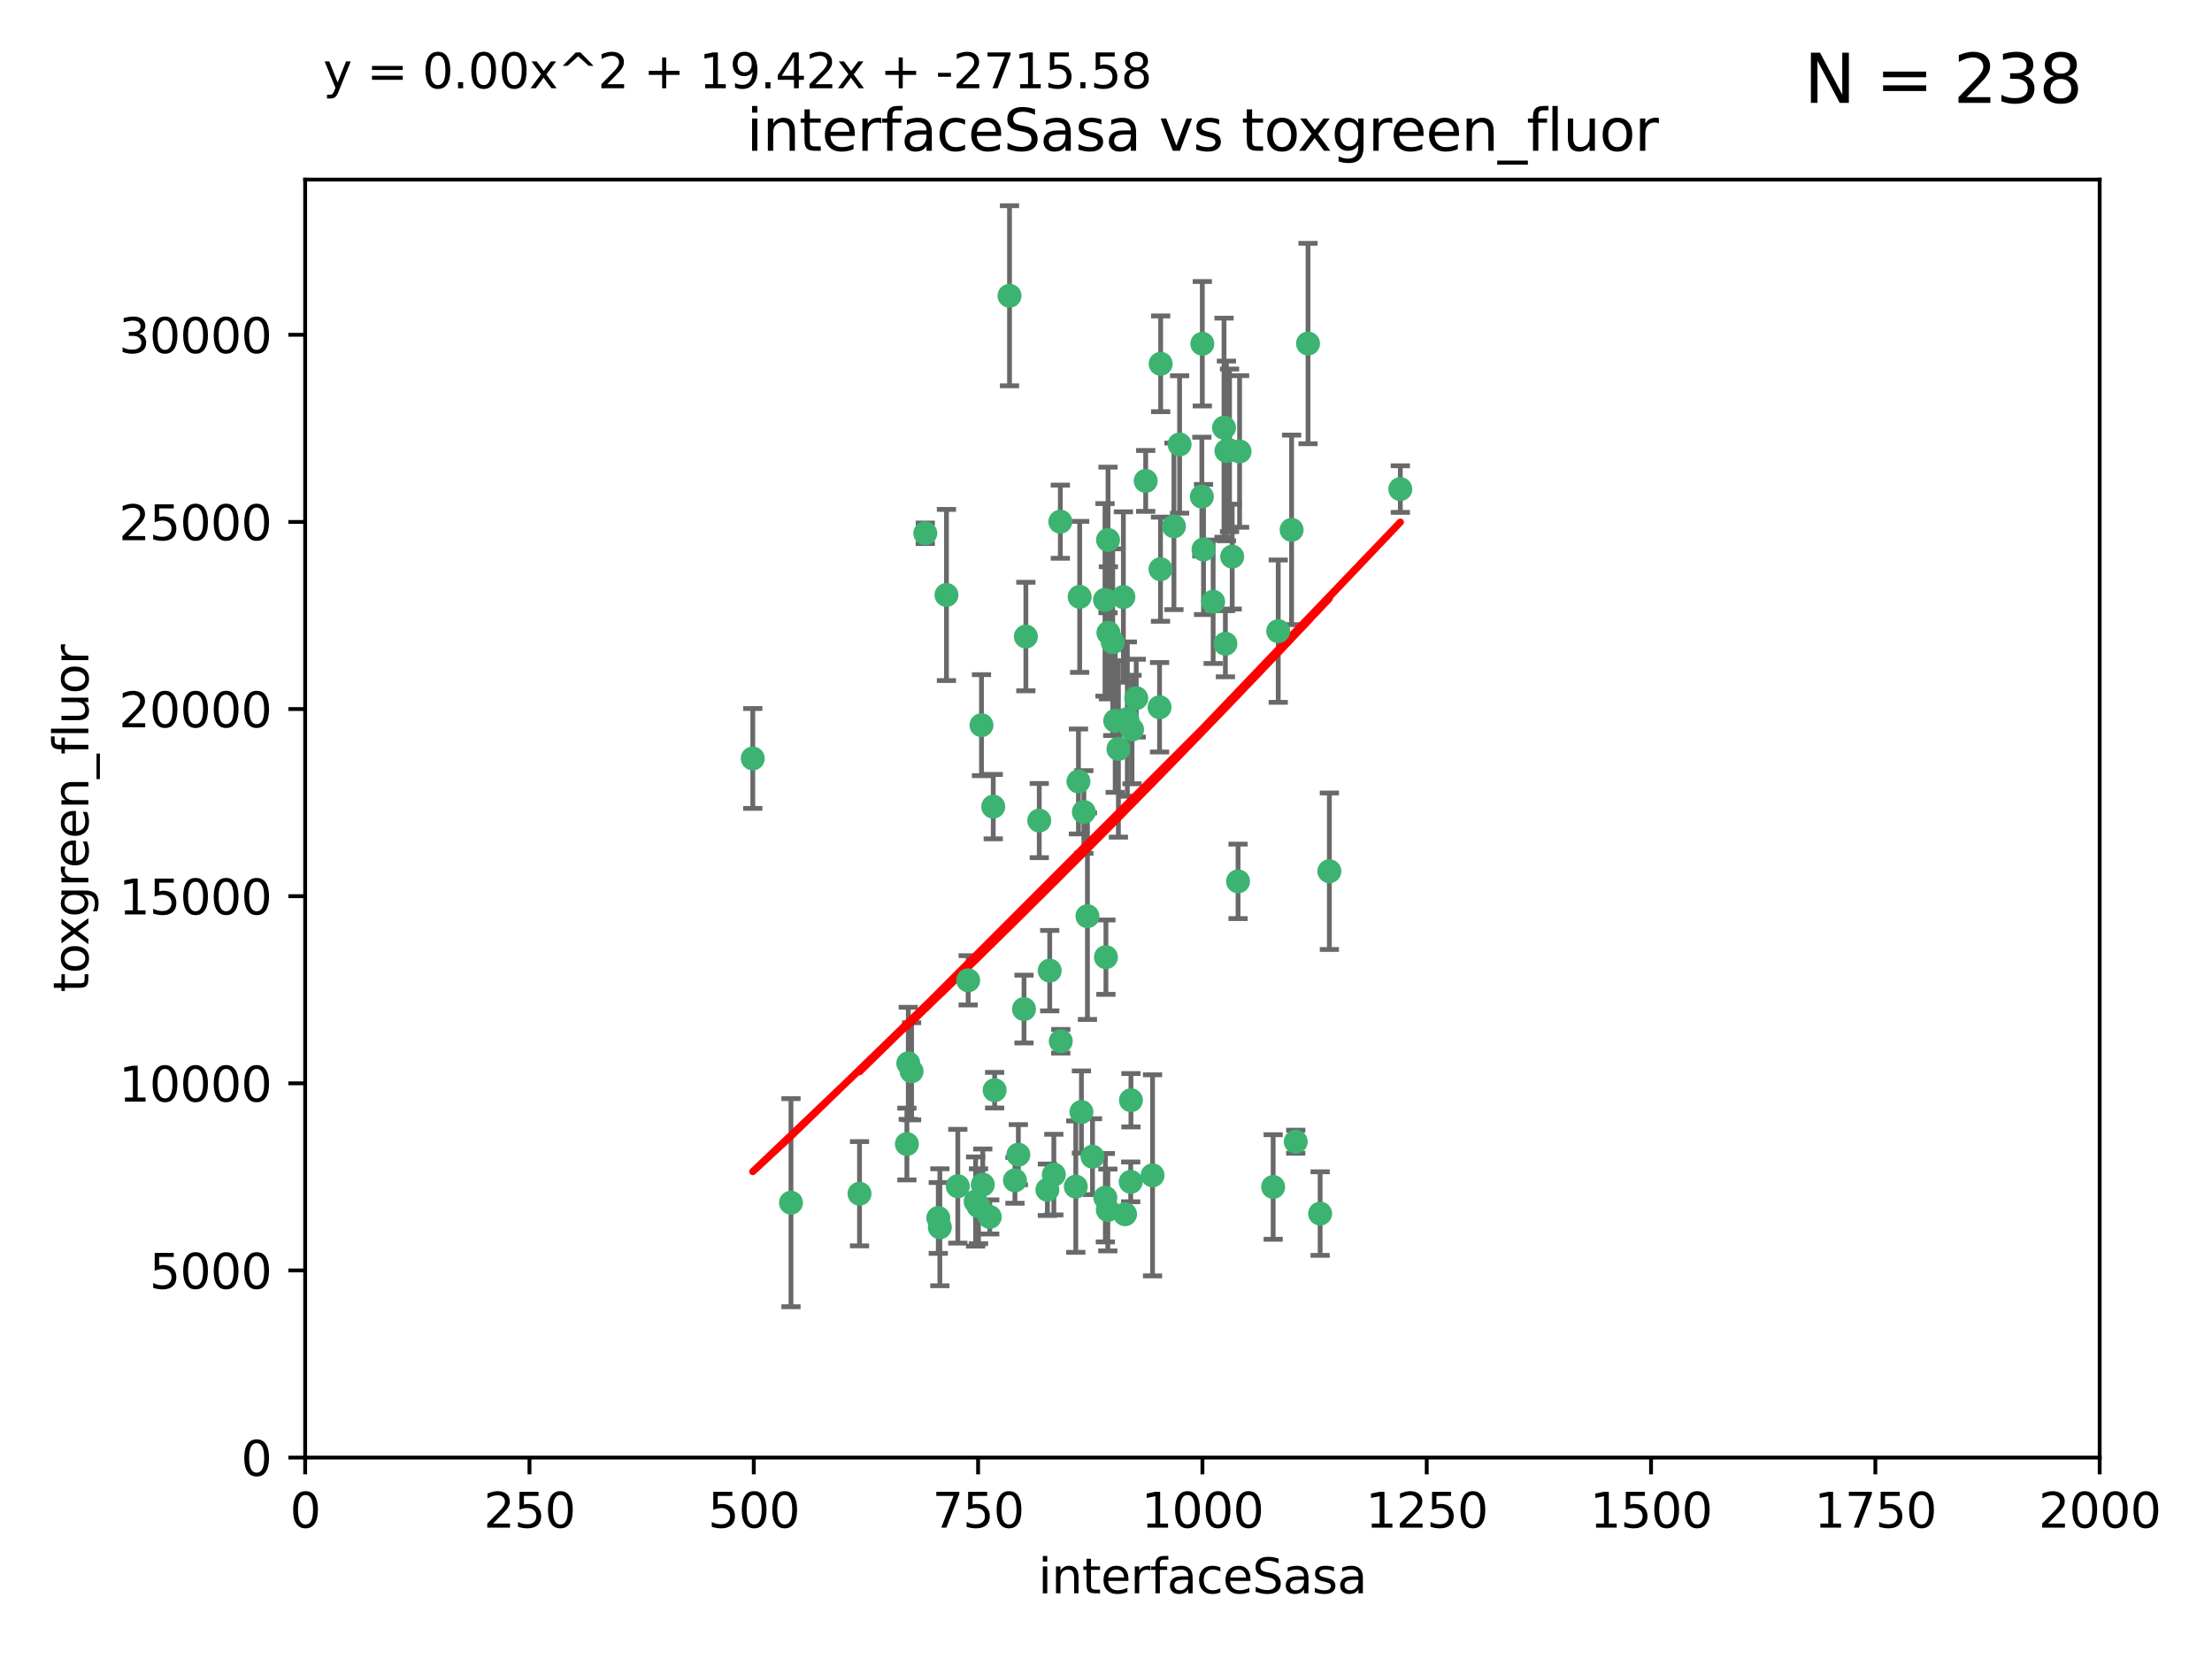 <?xml version="1.0" encoding="utf-8" standalone="no"?>
<!DOCTYPE svg PUBLIC "-//W3C//DTD SVG 1.1//EN"
  "http://www.w3.org/Graphics/SVG/1.1/DTD/svg11.dtd">
<svg xmlns:xlink="http://www.w3.org/1999/xlink" width="460.8pt" height="345.6pt" viewBox="0 0 460.8 345.6" xmlns="http://www.w3.org/2000/svg" version="1.1">
 <defs>
  <style type="text/css">*{stroke-linejoin: round; stroke-linecap: butt}</style>
 </defs>
 <g id="figure_1">
  <g id="patch_1">
   <path d="M 0 345.6 
L 460.8 345.6 
L 460.8 0 
L 0 0 
z
" style="fill: #ffffff"/>
  </g>
  <g id="axes_1">
   <g id="patch_2">
    <path d="M 63.571 303.64 
L 437.4 303.64 
L 437.4 37.411 
L 63.571 37.411 
z
" style="fill: #ffffff"/>
   </g>
   <g id="PathCollection_1">
    <defs>
     <path id="m955a64b742" d="M 0 1.118 
C 0.297 1.118 0.581 1 0.791 0.791 
C 1 0.581 1.118 0.297 1.118 0 
C 1.118 -0.297 1 -0.581 0.791 -0.791 
C 0.581 -1 0.297 -1.118 0 -1.118 
C -0.297 -1.118 -0.581 -1 -0.791 -0.791 
C -1 -0.581 -1.118 -0.297 -1.118 0 
C -1.118 0.297 -1 0.581 -0.791 0.791 
C -0.581 1 -0.297 1.118 0 1.118 
z
" style="stroke: #3cb371"/>
    </defs>
    <g clip-path="url(#pbc54e1c0dc)">
     <use xlink:href="#m955a64b742" x="272.484" y="71.562" style="fill: #3cb371; stroke: #3cb371"/>
     <use xlink:href="#m955a64b742" x="266.28" y="131.48" style="fill: #3cb371; stroke: #3cb371"/>
     <use xlink:href="#m955a64b742" x="250.716" y="114.467" style="fill: #3cb371; stroke: #3cb371"/>
     <use xlink:href="#m955a64b742" x="269.065" y="110.38" style="fill: #3cb371; stroke: #3cb371"/>
     <use xlink:href="#m955a64b742" x="254.987" y="89.097" style="fill: #3cb371; stroke: #3cb371"/>
     <use xlink:href="#m955a64b742" x="220.886" y="108.676" style="fill: #3cb371; stroke: #3cb371"/>
     <use xlink:href="#m955a64b742" x="241.787" y="75.786" style="fill: #3cb371; stroke: #3cb371"/>
     <use xlink:href="#m955a64b742" x="252.721" y="125.356" style="fill: #3cb371; stroke: #3cb371"/>
     <use xlink:href="#m955a64b742" x="258.229" y="94.046" style="fill: #3cb371; stroke: #3cb371"/>
     <use xlink:href="#m955a64b742" x="232.987" y="156.019" style="fill: #3cb371; stroke: #3cb371"/>
     <use xlink:href="#m955a64b742" x="241.557" y="147.335" style="fill: #3cb371; stroke: #3cb371"/>
     <use xlink:href="#m955a64b742" x="230.194" y="124.965" style="fill: #3cb371; stroke: #3cb371"/>
     <use xlink:href="#m955a64b742" x="255.489" y="93.933" style="fill: #3cb371; stroke: #3cb371"/>
     <use xlink:href="#m955a64b742" x="256.689" y="115.953" style="fill: #3cb371; stroke: #3cb371"/>
     <use xlink:href="#m955a64b742" x="244.553" y="109.646" style="fill: #3cb371; stroke: #3cb371"/>
     <use xlink:href="#m955a64b742" x="250.368" y="103.453" style="fill: #3cb371; stroke: #3cb371"/>
     <use xlink:href="#m955a64b742" x="232.318" y="150.153" style="fill: #3cb371; stroke: #3cb371"/>
     <use xlink:href="#m955a64b742" x="256.134" y="93.812" style="fill: #3cb371; stroke: #3cb371"/>
     <use xlink:href="#m955a64b742" x="234.02" y="124.367" style="fill: #3cb371; stroke: #3cb371"/>
     <use xlink:href="#m955a64b742" x="216.495" y="170.94" style="fill: #3cb371; stroke: #3cb371"/>
     <use xlink:href="#m955a64b742" x="238.669" y="100.184" style="fill: #3cb371; stroke: #3cb371"/>
     <use xlink:href="#m955a64b742" x="241.753" y="118.577" style="fill: #3cb371; stroke: #3cb371"/>
     <use xlink:href="#m955a64b742" x="245.731" y="92.588" style="fill: #3cb371; stroke: #3cb371"/>
     <use xlink:href="#m955a64b742" x="269.927" y="237.833" style="fill: #3cb371; stroke: #3cb371"/>
     <use xlink:href="#m955a64b742" x="240.095" y="244.844" style="fill: #3cb371; stroke: #3cb371"/>
     <use xlink:href="#m955a64b742" x="291.711" y="101.886" style="fill: #3cb371; stroke: #3cb371"/>
     <use xlink:href="#m955a64b742" x="224.916" y="124.337" style="fill: #3cb371; stroke: #3cb371"/>
     <use xlink:href="#m955a64b742" x="250.465" y="71.61" style="fill: #3cb371; stroke: #3cb371"/>
     <use xlink:href="#m955a64b742" x="204.462" y="151.067" style="fill: #3cb371; stroke: #3cb371"/>
     <use xlink:href="#m955a64b742" x="218.677" y="202.203" style="fill: #3cb371; stroke: #3cb371"/>
     <use xlink:href="#m955a64b742" x="201.688" y="204.22" style="fill: #3cb371; stroke: #3cb371"/>
     <use xlink:href="#m955a64b742" x="204.731" y="246.787" style="fill: #3cb371; stroke: #3cb371"/>
     <use xlink:href="#m955a64b742" x="231.802" y="133.776" style="fill: #3cb371; stroke: #3cb371"/>
     <use xlink:href="#m955a64b742" x="192.753" y="111.087" style="fill: #3cb371; stroke: #3cb371"/>
     <use xlink:href="#m955a64b742" x="230.822" y="112.487" style="fill: #3cb371; stroke: #3cb371"/>
     <use xlink:href="#m955a64b742" x="210.301" y="61.614" style="fill: #3cb371; stroke: #3cb371"/>
     <use xlink:href="#m955a64b742" x="224.662" y="162.792" style="fill: #3cb371; stroke: #3cb371"/>
     <use xlink:href="#m955a64b742" x="275.007" y="252.814" style="fill: #3cb371; stroke: #3cb371"/>
     <use xlink:href="#m955a64b742" x="236.699" y="145.439" style="fill: #3cb371; stroke: #3cb371"/>
     <use xlink:href="#m955a64b742" x="219.534" y="244.691" style="fill: #3cb371; stroke: #3cb371"/>
     <use xlink:href="#m955a64b742" x="255.273" y="134.104" style="fill: #3cb371; stroke: #3cb371"/>
     <use xlink:href="#m955a64b742" x="265.222" y="247.267" style="fill: #3cb371; stroke: #3cb371"/>
     <use xlink:href="#m955a64b742" x="179.053" y="248.674" style="fill: #3cb371; stroke: #3cb371"/>
     <use xlink:href="#m955a64b742" x="230.901" y="131.829" style="fill: #3cb371; stroke: #3cb371"/>
     <use xlink:href="#m955a64b742" x="234.375" y="252.941" style="fill: #3cb371; stroke: #3cb371"/>
     <use xlink:href="#m955a64b742" x="212.14" y="240.543" style="fill: #3cb371; stroke: #3cb371"/>
     <use xlink:href="#m955a64b742" x="213.706" y="132.603" style="fill: #3cb371; stroke: #3cb371"/>
     <use xlink:href="#m955a64b742" x="206.91" y="168.036" style="fill: #3cb371; stroke: #3cb371"/>
     <use xlink:href="#m955a64b742" x="235.596" y="229.198" style="fill: #3cb371; stroke: #3cb371"/>
     <use xlink:href="#m955a64b742" x="226.534" y="190.856" style="fill: #3cb371; stroke: #3cb371"/>
     <use xlink:href="#m955a64b742" x="230.779" y="252.059" style="fill: #3cb371; stroke: #3cb371"/>
     <use xlink:href="#m955a64b742" x="224.106" y="247.195" style="fill: #3cb371; stroke: #3cb371"/>
     <use xlink:href="#m955a64b742" x="203.841" y="251.277" style="fill: #3cb371; stroke: #3cb371"/>
     <use xlink:href="#m955a64b742" x="189.211" y="221.508" style="fill: #3cb371; stroke: #3cb371"/>
     <use xlink:href="#m955a64b742" x="188.922" y="238.323" style="fill: #3cb371; stroke: #3cb371"/>
     <use xlink:href="#m955a64b742" x="203.241" y="250.302" style="fill: #3cb371; stroke: #3cb371"/>
     <use xlink:href="#m955a64b742" x="195.462" y="253.724" style="fill: #3cb371; stroke: #3cb371"/>
     <use xlink:href="#m955a64b742" x="206.181" y="253.509" style="fill: #3cb371; stroke: #3cb371"/>
     <use xlink:href="#m955a64b742" x="220.981" y="216.908" style="fill: #3cb371; stroke: #3cb371"/>
     <use xlink:href="#m955a64b742" x="195.787" y="255.666" style="fill: #3cb371; stroke: #3cb371"/>
     <use xlink:href="#m955a64b742" x="213.318" y="210.208" style="fill: #3cb371; stroke: #3cb371"/>
     <use xlink:href="#m955a64b742" x="235.826" y="151.97" style="fill: #3cb371; stroke: #3cb371"/>
     <use xlink:href="#m955a64b742" x="230.385" y="199.394" style="fill: #3cb371; stroke: #3cb371"/>
     <use xlink:href="#m955a64b742" x="276.932" y="181.494" style="fill: #3cb371; stroke: #3cb371"/>
     <use xlink:href="#m955a64b742" x="257.91" y="183.606" style="fill: #3cb371; stroke: #3cb371"/>
     <use xlink:href="#m955a64b742" x="218.192" y="247.85" style="fill: #3cb371; stroke: #3cb371"/>
     <use xlink:href="#m955a64b742" x="189.899" y="223.176" style="fill: #3cb371; stroke: #3cb371"/>
     <use xlink:href="#m955a64b742" x="227.589" y="240.958" style="fill: #3cb371; stroke: #3cb371"/>
     <use xlink:href="#m955a64b742" x="234.846" y="149.795" style="fill: #3cb371; stroke: #3cb371"/>
     <use xlink:href="#m955a64b742" x="197.163" y="123.943" style="fill: #3cb371; stroke: #3cb371"/>
     <use xlink:href="#m955a64b742" x="225.284" y="231.646" style="fill: #3cb371; stroke: #3cb371"/>
     <use xlink:href="#m955a64b742" x="225.785" y="169.147" style="fill: #3cb371; stroke: #3cb371"/>
     <use xlink:href="#m955a64b742" x="211.432" y="245.892" style="fill: #3cb371; stroke: #3cb371"/>
     <use xlink:href="#m955a64b742" x="199.529" y="247.114" style="fill: #3cb371; stroke: #3cb371"/>
     <use xlink:href="#m955a64b742" x="235.549" y="246.204" style="fill: #3cb371; stroke: #3cb371"/>
     <use xlink:href="#m955a64b742" x="207.202" y="227.107" style="fill: #3cb371; stroke: #3cb371"/>
     <use xlink:href="#m955a64b742" x="156.817" y="157.999" style="fill: #3cb371; stroke: #3cb371"/>
     <use xlink:href="#m955a64b742" x="164.776" y="250.544" style="fill: #3cb371; stroke: #3cb371"/>
     <use xlink:href="#m955a64b742" x="230.263" y="249.505" style="fill: #3cb371; stroke: #3cb371"/>
    </g>
   </g>
   <g id="matplotlib.axis_1">
    <g id="xtick_1">
     <g id="line2d_1">
      <defs>
       <path id="mb1532327e8" d="M 0 0 
L 0 3.5 
" style="stroke: #000000; stroke-width: 0.8"/>
      </defs>
      <g>
       <use xlink:href="#mb1532327e8" x="63.571" y="303.64" style="stroke: #000000; stroke-width: 0.8"/>
      </g>
     </g>
     <g id="text_1">
      <!-- 0 -->
      <g transform="translate(60.39 318.238)scale(0.1 -0.1)">
       <defs>
        <path id="DejaVuSans-30" d="M 2034 4250 
Q 1547 4250 1301 3770 
Q 1056 3291 1056 2328 
Q 1056 1369 1301 889 
Q 1547 409 2034 409 
Q 2525 409 2770 889 
Q 3016 1369 3016 2328 
Q 3016 3291 2770 3770 
Q 2525 4250 2034 4250 
z
M 2034 4750 
Q 2819 4750 3233 4129 
Q 3647 3509 3647 2328 
Q 3647 1150 3233 529 
Q 2819 -91 2034 -91 
Q 1250 -91 836 529 
Q 422 1150 422 2328 
Q 422 3509 836 4129 
Q 1250 4750 2034 4750 
z
" transform="scale(0.016)"/>
       </defs>
       <use xlink:href="#DejaVuSans-30"/>
      </g>
     </g>
    </g>
    <g id="xtick_2">
     <g id="line2d_2">
      <g>
       <use xlink:href="#mb1532327e8" x="110.3" y="303.64" style="stroke: #000000; stroke-width: 0.8"/>
      </g>
     </g>
     <g id="text_2">
      <!-- 250 -->
      <g transform="translate(100.756 318.238)scale(0.1 -0.1)">
       <defs>
        <path id="DejaVuSans-32" d="M 1228 531 
L 3431 531 
L 3431 0 
L 469 0 
L 469 531 
Q 828 903 1448 1529 
Q 2069 2156 2228 2338 
Q 2531 2678 2651 2914 
Q 2772 3150 2772 3378 
Q 2772 3750 2511 3984 
Q 2250 4219 1831 4219 
Q 1534 4219 1204 4116 
Q 875 4013 500 3803 
L 500 4441 
Q 881 4594 1212 4672 
Q 1544 4750 1819 4750 
Q 2544 4750 2975 4387 
Q 3406 4025 3406 3419 
Q 3406 3131 3298 2873 
Q 3191 2616 2906 2266 
Q 2828 2175 2409 1742 
Q 1991 1309 1228 531 
z
" transform="scale(0.016)"/>
        <path id="DejaVuSans-35" d="M 691 4666 
L 3169 4666 
L 3169 4134 
L 1269 4134 
L 1269 2991 
Q 1406 3038 1543 3061 
Q 1681 3084 1819 3084 
Q 2600 3084 3056 2656 
Q 3513 2228 3513 1497 
Q 3513 744 3044 326 
Q 2575 -91 1722 -91 
Q 1428 -91 1123 -41 
Q 819 9 494 109 
L 494 744 
Q 775 591 1075 516 
Q 1375 441 1709 441 
Q 2250 441 2565 725 
Q 2881 1009 2881 1497 
Q 2881 1984 2565 2268 
Q 2250 2553 1709 2553 
Q 1456 2553 1204 2497 
Q 953 2441 691 2322 
L 691 4666 
z
" transform="scale(0.016)"/>
       </defs>
       <use xlink:href="#DejaVuSans-32"/>
       <use xlink:href="#DejaVuSans-35" x="63.623"/>
       <use xlink:href="#DejaVuSans-30" x="127.246"/>
      </g>
     </g>
    </g>
    <g id="xtick_3">
     <g id="line2d_3">
      <g>
       <use xlink:href="#mb1532327e8" x="157.028" y="303.64" style="stroke: #000000; stroke-width: 0.8"/>
      </g>
     </g>
     <g id="text_3">
      <!-- 500 -->
      <g transform="translate(147.485 318.238)scale(0.1 -0.1)">
       <use xlink:href="#DejaVuSans-35"/>
       <use xlink:href="#DejaVuSans-30" x="63.623"/>
       <use xlink:href="#DejaVuSans-30" x="127.246"/>
      </g>
     </g>
    </g>
    <g id="xtick_4">
     <g id="line2d_4">
      <g>
       <use xlink:href="#mb1532327e8" x="203.757" y="303.64" style="stroke: #000000; stroke-width: 0.8"/>
      </g>
     </g>
     <g id="text_4">
      <!-- 750 -->
      <g transform="translate(194.213 318.238)scale(0.1 -0.1)">
       <defs>
        <path id="DejaVuSans-37" d="M 525 4666 
L 3525 4666 
L 3525 4397 
L 1831 0 
L 1172 0 
L 2766 4134 
L 525 4134 
L 525 4666 
z
" transform="scale(0.016)"/>
       </defs>
       <use xlink:href="#DejaVuSans-37"/>
       <use xlink:href="#DejaVuSans-35" x="63.623"/>
       <use xlink:href="#DejaVuSans-30" x="127.246"/>
      </g>
     </g>
    </g>
    <g id="xtick_5">
     <g id="line2d_5">
      <g>
       <use xlink:href="#mb1532327e8" x="250.486" y="303.64" style="stroke: #000000; stroke-width: 0.8"/>
      </g>
     </g>
     <g id="text_5">
      <!-- 1000 -->
      <g transform="translate(237.761 318.238)scale(0.1 -0.1)">
       <defs>
        <path id="DejaVuSans-31" d="M 794 531 
L 1825 531 
L 1825 4091 
L 703 3866 
L 703 4441 
L 1819 4666 
L 2450 4666 
L 2450 531 
L 3481 531 
L 3481 0 
L 794 0 
L 794 531 
z
" transform="scale(0.016)"/>
       </defs>
       <use xlink:href="#DejaVuSans-31"/>
       <use xlink:href="#DejaVuSans-30" x="63.623"/>
       <use xlink:href="#DejaVuSans-30" x="127.246"/>
       <use xlink:href="#DejaVuSans-30" x="190.869"/>
      </g>
     </g>
    </g>
    <g id="xtick_6">
     <g id="line2d_6">
      <g>
       <use xlink:href="#mb1532327e8" x="297.214" y="303.64" style="stroke: #000000; stroke-width: 0.8"/>
      </g>
     </g>
     <g id="text_6">
      <!-- 1250 -->
      <g transform="translate(284.489 318.238)scale(0.1 -0.1)">
       <use xlink:href="#DejaVuSans-31"/>
       <use xlink:href="#DejaVuSans-32" x="63.623"/>
       <use xlink:href="#DejaVuSans-35" x="127.246"/>
       <use xlink:href="#DejaVuSans-30" x="190.869"/>
      </g>
     </g>
    </g>
    <g id="xtick_7">
     <g id="line2d_7">
      <g>
       <use xlink:href="#mb1532327e8" x="343.943" y="303.64" style="stroke: #000000; stroke-width: 0.8"/>
      </g>
     </g>
     <g id="text_7">
      <!-- 1500 -->
      <g transform="translate(331.218 318.238)scale(0.1 -0.1)">
       <use xlink:href="#DejaVuSans-31"/>
       <use xlink:href="#DejaVuSans-35" x="63.623"/>
       <use xlink:href="#DejaVuSans-30" x="127.246"/>
       <use xlink:href="#DejaVuSans-30" x="190.869"/>
      </g>
     </g>
    </g>
    <g id="xtick_8">
     <g id="line2d_8">
      <g>
       <use xlink:href="#mb1532327e8" x="390.671" y="303.64" style="stroke: #000000; stroke-width: 0.8"/>
      </g>
     </g>
     <g id="text_8">
      <!-- 1750 -->
      <g transform="translate(377.946 318.238)scale(0.1 -0.1)">
       <use xlink:href="#DejaVuSans-31"/>
       <use xlink:href="#DejaVuSans-37" x="63.623"/>
       <use xlink:href="#DejaVuSans-35" x="127.246"/>
       <use xlink:href="#DejaVuSans-30" x="190.869"/>
      </g>
     </g>
    </g>
    <g id="xtick_9">
     <g id="line2d_9">
      <g>
       <use xlink:href="#mb1532327e8" x="437.4" y="303.64" style="stroke: #000000; stroke-width: 0.8"/>
      </g>
     </g>
     <g id="text_9">
      <!-- 2000 -->
      <g transform="translate(424.675 318.238)scale(0.1 -0.1)">
       <use xlink:href="#DejaVuSans-32"/>
       <use xlink:href="#DejaVuSans-30" x="63.623"/>
       <use xlink:href="#DejaVuSans-30" x="127.246"/>
       <use xlink:href="#DejaVuSans-30" x="190.869"/>
      </g>
     </g>
    </g>
    <g id="text_10">
     <!-- interfaceSasa -->
     <g transform="translate(216.279 331.917)scale(0.1 -0.1)">
      <defs>
       <path id="DejaVuSans-69" d="M 603 3500 
L 1178 3500 
L 1178 0 
L 603 0 
L 603 3500 
z
M 603 4863 
L 1178 4863 
L 1178 4134 
L 603 4134 
L 603 4863 
z
" transform="scale(0.016)"/>
       <path id="DejaVuSans-6e" d="M 3513 2113 
L 3513 0 
L 2938 0 
L 2938 2094 
Q 2938 2591 2744 2837 
Q 2550 3084 2163 3084 
Q 1697 3084 1428 2787 
Q 1159 2491 1159 1978 
L 1159 0 
L 581 0 
L 581 3500 
L 1159 3500 
L 1159 2956 
Q 1366 3272 1645 3428 
Q 1925 3584 2291 3584 
Q 2894 3584 3203 3211 
Q 3513 2838 3513 2113 
z
" transform="scale(0.016)"/>
       <path id="DejaVuSans-74" d="M 1172 4494 
L 1172 3500 
L 2356 3500 
L 2356 3053 
L 1172 3053 
L 1172 1153 
Q 1172 725 1289 603 
Q 1406 481 1766 481 
L 2356 481 
L 2356 0 
L 1766 0 
Q 1100 0 847 248 
Q 594 497 594 1153 
L 594 3053 
L 172 3053 
L 172 3500 
L 594 3500 
L 594 4494 
L 1172 4494 
z
" transform="scale(0.016)"/>
       <path id="DejaVuSans-65" d="M 3597 1894 
L 3597 1613 
L 953 1613 
Q 991 1019 1311 708 
Q 1631 397 2203 397 
Q 2534 397 2845 478 
Q 3156 559 3463 722 
L 3463 178 
Q 3153 47 2828 -22 
Q 2503 -91 2169 -91 
Q 1331 -91 842 396 
Q 353 884 353 1716 
Q 353 2575 817 3079 
Q 1281 3584 2069 3584 
Q 2775 3584 3186 3129 
Q 3597 2675 3597 1894 
z
M 3022 2063 
Q 3016 2534 2758 2815 
Q 2500 3097 2075 3097 
Q 1594 3097 1305 2825 
Q 1016 2553 972 2059 
L 3022 2063 
z
" transform="scale(0.016)"/>
       <path id="DejaVuSans-72" d="M 2631 2963 
Q 2534 3019 2420 3045 
Q 2306 3072 2169 3072 
Q 1681 3072 1420 2755 
Q 1159 2438 1159 1844 
L 1159 0 
L 581 0 
L 581 3500 
L 1159 3500 
L 1159 2956 
Q 1341 3275 1631 3429 
Q 1922 3584 2338 3584 
Q 2397 3584 2469 3576 
Q 2541 3569 2628 3553 
L 2631 2963 
z
" transform="scale(0.016)"/>
       <path id="DejaVuSans-66" d="M 2375 4863 
L 2375 4384 
L 1825 4384 
Q 1516 4384 1395 4259 
Q 1275 4134 1275 3809 
L 1275 3500 
L 2222 3500 
L 2222 3053 
L 1275 3053 
L 1275 0 
L 697 0 
L 697 3053 
L 147 3053 
L 147 3500 
L 697 3500 
L 697 3744 
Q 697 4328 969 4595 
Q 1241 4863 1831 4863 
L 2375 4863 
z
" transform="scale(0.016)"/>
       <path id="DejaVuSans-61" d="M 2194 1759 
Q 1497 1759 1228 1600 
Q 959 1441 959 1056 
Q 959 750 1161 570 
Q 1363 391 1709 391 
Q 2188 391 2477 730 
Q 2766 1069 2766 1631 
L 2766 1759 
L 2194 1759 
z
M 3341 1997 
L 3341 0 
L 2766 0 
L 2766 531 
Q 2569 213 2275 61 
Q 1981 -91 1556 -91 
Q 1019 -91 701 211 
Q 384 513 384 1019 
Q 384 1609 779 1909 
Q 1175 2209 1959 2209 
L 2766 2209 
L 2766 2266 
Q 2766 2663 2505 2880 
Q 2244 3097 1772 3097 
Q 1472 3097 1187 3025 
Q 903 2953 641 2809 
L 641 3341 
Q 956 3463 1253 3523 
Q 1550 3584 1831 3584 
Q 2591 3584 2966 3190 
Q 3341 2797 3341 1997 
z
" transform="scale(0.016)"/>
       <path id="DejaVuSans-63" d="M 3122 3366 
L 3122 2828 
Q 2878 2963 2633 3030 
Q 2388 3097 2138 3097 
Q 1578 3097 1268 2742 
Q 959 2388 959 1747 
Q 959 1106 1268 751 
Q 1578 397 2138 397 
Q 2388 397 2633 464 
Q 2878 531 3122 666 
L 3122 134 
Q 2881 22 2623 -34 
Q 2366 -91 2075 -91 
Q 1284 -91 818 406 
Q 353 903 353 1747 
Q 353 2603 823 3093 
Q 1294 3584 2113 3584 
Q 2378 3584 2631 3529 
Q 2884 3475 3122 3366 
z
" transform="scale(0.016)"/>
       <path id="DejaVuSans-53" d="M 3425 4513 
L 3425 3897 
Q 3066 4069 2747 4153 
Q 2428 4238 2131 4238 
Q 1616 4238 1336 4038 
Q 1056 3838 1056 3469 
Q 1056 3159 1242 3001 
Q 1428 2844 1947 2747 
L 2328 2669 
Q 3034 2534 3370 2195 
Q 3706 1856 3706 1288 
Q 3706 609 3251 259 
Q 2797 -91 1919 -91 
Q 1588 -91 1214 -16 
Q 841 59 441 206 
L 441 856 
Q 825 641 1194 531 
Q 1563 422 1919 422 
Q 2459 422 2753 634 
Q 3047 847 3047 1241 
Q 3047 1584 2836 1778 
Q 2625 1972 2144 2069 
L 1759 2144 
Q 1053 2284 737 2584 
Q 422 2884 422 3419 
Q 422 4038 858 4394 
Q 1294 4750 2059 4750 
Q 2388 4750 2728 4690 
Q 3069 4631 3425 4513 
z
" transform="scale(0.016)"/>
       <path id="DejaVuSans-73" d="M 2834 3397 
L 2834 2853 
Q 2591 2978 2328 3040 
Q 2066 3103 1784 3103 
Q 1356 3103 1142 2972 
Q 928 2841 928 2578 
Q 928 2378 1081 2264 
Q 1234 2150 1697 2047 
L 1894 2003 
Q 2506 1872 2764 1633 
Q 3022 1394 3022 966 
Q 3022 478 2636 193 
Q 2250 -91 1575 -91 
Q 1294 -91 989 -36 
Q 684 19 347 128 
L 347 722 
Q 666 556 975 473 
Q 1284 391 1588 391 
Q 1994 391 2212 530 
Q 2431 669 2431 922 
Q 2431 1156 2273 1281 
Q 2116 1406 1581 1522 
L 1381 1569 
Q 847 1681 609 1914 
Q 372 2147 372 2553 
Q 372 3047 722 3315 
Q 1072 3584 1716 3584 
Q 2034 3584 2315 3537 
Q 2597 3491 2834 3397 
z
" transform="scale(0.016)"/>
      </defs>
      <use xlink:href="#DejaVuSans-69"/>
      <use xlink:href="#DejaVuSans-6e" x="27.783"/>
      <use xlink:href="#DejaVuSans-74" x="91.162"/>
      <use xlink:href="#DejaVuSans-65" x="130.371"/>
      <use xlink:href="#DejaVuSans-72" x="191.895"/>
      <use xlink:href="#DejaVuSans-66" x="233.008"/>
      <use xlink:href="#DejaVuSans-61" x="268.213"/>
      <use xlink:href="#DejaVuSans-63" x="329.492"/>
      <use xlink:href="#DejaVuSans-65" x="384.473"/>
      <use xlink:href="#DejaVuSans-53" x="445.996"/>
      <use xlink:href="#DejaVuSans-61" x="509.473"/>
      <use xlink:href="#DejaVuSans-73" x="570.752"/>
      <use xlink:href="#DejaVuSans-61" x="622.852"/>
     </g>
    </g>
   </g>
   <g id="matplotlib.axis_2">
    <g id="ytick_1">
     <g id="line2d_10">
      <defs>
       <path id="m9c74531060" d="M 0 0 
L -3.5 0 
" style="stroke: #000000; stroke-width: 0.8"/>
      </defs>
      <g>
       <use xlink:href="#m9c74531060" x="63.571" y="303.64" style="stroke: #000000; stroke-width: 0.8"/>
      </g>
     </g>
     <g id="text_11">
      <!-- 0 -->
      <g transform="translate(50.209 307.439)scale(0.1 -0.1)">
       <use xlink:href="#DejaVuSans-30"/>
      </g>
     </g>
    </g>
    <g id="ytick_2">
     <g id="line2d_11">
      <g>
       <use xlink:href="#m9c74531060" x="63.571" y="264.657" style="stroke: #000000; stroke-width: 0.8"/>
      </g>
     </g>
     <g id="text_12">
      <!-- 5000 -->
      <g transform="translate(31.121 268.457)scale(0.1 -0.1)">
       <use xlink:href="#DejaVuSans-35"/>
       <use xlink:href="#DejaVuSans-30" x="63.623"/>
       <use xlink:href="#DejaVuSans-30" x="127.246"/>
       <use xlink:href="#DejaVuSans-30" x="190.869"/>
      </g>
     </g>
    </g>
    <g id="ytick_3">
     <g id="line2d_12">
      <g>
       <use xlink:href="#m9c74531060" x="63.571" y="225.675" style="stroke: #000000; stroke-width: 0.8"/>
      </g>
     </g>
     <g id="text_13">
      <!-- 10000 -->
      <g transform="translate(24.759 229.474)scale(0.1 -0.1)">
       <use xlink:href="#DejaVuSans-31"/>
       <use xlink:href="#DejaVuSans-30" x="63.623"/>
       <use xlink:href="#DejaVuSans-30" x="127.246"/>
       <use xlink:href="#DejaVuSans-30" x="190.869"/>
       <use xlink:href="#DejaVuSans-30" x="254.492"/>
      </g>
     </g>
    </g>
    <g id="ytick_4">
     <g id="line2d_13">
      <g>
       <use xlink:href="#m9c74531060" x="63.571" y="186.692" style="stroke: #000000; stroke-width: 0.8"/>
      </g>
     </g>
     <g id="text_14">
      <!-- 15000 -->
      <g transform="translate(24.759 190.492)scale(0.1 -0.1)">
       <use xlink:href="#DejaVuSans-31"/>
       <use xlink:href="#DejaVuSans-35" x="63.623"/>
       <use xlink:href="#DejaVuSans-30" x="127.246"/>
       <use xlink:href="#DejaVuSans-30" x="190.869"/>
       <use xlink:href="#DejaVuSans-30" x="254.492"/>
      </g>
     </g>
    </g>
    <g id="ytick_5">
     <g id="line2d_14">
      <g>
       <use xlink:href="#m9c74531060" x="63.571" y="147.71" style="stroke: #000000; stroke-width: 0.8"/>
      </g>
     </g>
     <g id="text_15">
      <!-- 20000 -->
      <g transform="translate(24.759 151.509)scale(0.1 -0.1)">
       <use xlink:href="#DejaVuSans-32"/>
       <use xlink:href="#DejaVuSans-30" x="63.623"/>
       <use xlink:href="#DejaVuSans-30" x="127.246"/>
       <use xlink:href="#DejaVuSans-30" x="190.869"/>
       <use xlink:href="#DejaVuSans-30" x="254.492"/>
      </g>
     </g>
    </g>
    <g id="ytick_6">
     <g id="line2d_15">
      <g>
       <use xlink:href="#m9c74531060" x="63.571" y="108.727" style="stroke: #000000; stroke-width: 0.8"/>
      </g>
     </g>
     <g id="text_16">
      <!-- 25000 -->
      <g transform="translate(24.759 112.527)scale(0.1 -0.1)">
       <use xlink:href="#DejaVuSans-32"/>
       <use xlink:href="#DejaVuSans-35" x="63.623"/>
       <use xlink:href="#DejaVuSans-30" x="127.246"/>
       <use xlink:href="#DejaVuSans-30" x="190.869"/>
       <use xlink:href="#DejaVuSans-30" x="254.492"/>
      </g>
     </g>
    </g>
    <g id="ytick_7">
     <g id="line2d_16">
      <g>
       <use xlink:href="#m9c74531060" x="63.571" y="69.745" style="stroke: #000000; stroke-width: 0.8"/>
      </g>
     </g>
     <g id="text_17">
      <!-- 30000 -->
      <g transform="translate(24.759 73.544)scale(0.1 -0.1)">
       <defs>
        <path id="DejaVuSans-33" d="M 2597 2516 
Q 3050 2419 3304 2112 
Q 3559 1806 3559 1356 
Q 3559 666 3084 287 
Q 2609 -91 1734 -91 
Q 1441 -91 1130 -33 
Q 819 25 488 141 
L 488 750 
Q 750 597 1062 519 
Q 1375 441 1716 441 
Q 2309 441 2620 675 
Q 2931 909 2931 1356 
Q 2931 1769 2642 2001 
Q 2353 2234 1838 2234 
L 1294 2234 
L 1294 2753 
L 1863 2753 
Q 2328 2753 2575 2939 
Q 2822 3125 2822 3475 
Q 2822 3834 2567 4026 
Q 2313 4219 1838 4219 
Q 1578 4219 1281 4162 
Q 984 4106 628 3988 
L 628 4550 
Q 988 4650 1302 4700 
Q 1616 4750 1894 4750 
Q 2613 4750 3031 4423 
Q 3450 4097 3450 3541 
Q 3450 3153 3228 2886 
Q 3006 2619 2597 2516 
z
" transform="scale(0.016)"/>
       </defs>
       <use xlink:href="#DejaVuSans-33"/>
       <use xlink:href="#DejaVuSans-30" x="63.623"/>
       <use xlink:href="#DejaVuSans-30" x="127.246"/>
       <use xlink:href="#DejaVuSans-30" x="190.869"/>
       <use xlink:href="#DejaVuSans-30" x="254.492"/>
      </g>
     </g>
    </g>
    <g id="text_18">
     <!-- toxgreen_fluor -->
     <g transform="translate(18.401 206.72)rotate(-90)scale(0.1 -0.1)">
      <defs>
       <path id="DejaVuSans-6f" d="M 1959 3097 
Q 1497 3097 1228 2736 
Q 959 2375 959 1747 
Q 959 1119 1226 758 
Q 1494 397 1959 397 
Q 2419 397 2687 759 
Q 2956 1122 2956 1747 
Q 2956 2369 2687 2733 
Q 2419 3097 1959 3097 
z
M 1959 3584 
Q 2709 3584 3137 3096 
Q 3566 2609 3566 1747 
Q 3566 888 3137 398 
Q 2709 -91 1959 -91 
Q 1206 -91 779 398 
Q 353 888 353 1747 
Q 353 2609 779 3096 
Q 1206 3584 1959 3584 
z
" transform="scale(0.016)"/>
       <path id="DejaVuSans-78" d="M 3513 3500 
L 2247 1797 
L 3578 0 
L 2900 0 
L 1881 1375 
L 863 0 
L 184 0 
L 1544 1831 
L 300 3500 
L 978 3500 
L 1906 2253 
L 2834 3500 
L 3513 3500 
z
" transform="scale(0.016)"/>
       <path id="DejaVuSans-67" d="M 2906 1791 
Q 2906 2416 2648 2759 
Q 2391 3103 1925 3103 
Q 1463 3103 1205 2759 
Q 947 2416 947 1791 
Q 947 1169 1205 825 
Q 1463 481 1925 481 
Q 2391 481 2648 825 
Q 2906 1169 2906 1791 
z
M 3481 434 
Q 3481 -459 3084 -895 
Q 2688 -1331 1869 -1331 
Q 1566 -1331 1297 -1286 
Q 1028 -1241 775 -1147 
L 775 -588 
Q 1028 -725 1275 -790 
Q 1522 -856 1778 -856 
Q 2344 -856 2625 -561 
Q 2906 -266 2906 331 
L 2906 616 
Q 2728 306 2450 153 
Q 2172 0 1784 0 
Q 1141 0 747 490 
Q 353 981 353 1791 
Q 353 2603 747 3093 
Q 1141 3584 1784 3584 
Q 2172 3584 2450 3431 
Q 2728 3278 2906 2969 
L 2906 3500 
L 3481 3500 
L 3481 434 
z
" transform="scale(0.016)"/>
       <path id="DejaVuSans-5f" d="M 3263 -1063 
L 3263 -1509 
L -63 -1509 
L -63 -1063 
L 3263 -1063 
z
" transform="scale(0.016)"/>
       <path id="DejaVuSans-6c" d="M 603 4863 
L 1178 4863 
L 1178 0 
L 603 0 
L 603 4863 
z
" transform="scale(0.016)"/>
       <path id="DejaVuSans-75" d="M 544 1381 
L 544 3500 
L 1119 3500 
L 1119 1403 
Q 1119 906 1312 657 
Q 1506 409 1894 409 
Q 2359 409 2629 706 
Q 2900 1003 2900 1516 
L 2900 3500 
L 3475 3500 
L 3475 0 
L 2900 0 
L 2900 538 
Q 2691 219 2414 64 
Q 2138 -91 1772 -91 
Q 1169 -91 856 284 
Q 544 659 544 1381 
z
M 1991 3584 
L 1991 3584 
z
" transform="scale(0.016)"/>
      </defs>
      <use xlink:href="#DejaVuSans-74"/>
      <use xlink:href="#DejaVuSans-6f" x="39.209"/>
      <use xlink:href="#DejaVuSans-78" x="97.266"/>
      <use xlink:href="#DejaVuSans-67" x="156.445"/>
      <use xlink:href="#DejaVuSans-72" x="219.922"/>
      <use xlink:href="#DejaVuSans-65" x="258.785"/>
      <use xlink:href="#DejaVuSans-65" x="320.309"/>
      <use xlink:href="#DejaVuSans-6e" x="381.832"/>
      <use xlink:href="#DejaVuSans-5f" x="445.211"/>
      <use xlink:href="#DejaVuSans-66" x="495.211"/>
      <use xlink:href="#DejaVuSans-6c" x="530.416"/>
      <use xlink:href="#DejaVuSans-75" x="558.199"/>
      <use xlink:href="#DejaVuSans-6f" x="621.578"/>
      <use xlink:href="#DejaVuSans-72" x="682.76"/>
     </g>
    </g>
   </g>
   <g id="LineCollection_1">
    <path d="M 272.484 92.434 
L 272.484 50.691 
" clip-path="url(#pbc54e1c0dc)" style="fill: none; stroke: #696969"/>
    <path d="M 266.28 146.307 
L 266.28 116.654 
" clip-path="url(#pbc54e1c0dc)" style="fill: none; stroke: #696969"/>
    <path d="M 250.716 128.017 
L 250.716 100.917 
" clip-path="url(#pbc54e1c0dc)" style="fill: none; stroke: #696969"/>
    <path d="M 269.065 130.124 
L 269.065 90.636 
" clip-path="url(#pbc54e1c0dc)" style="fill: none; stroke: #696969"/>
    <path d="M 254.987 111.917 
L 254.987 66.277 
" clip-path="url(#pbc54e1c0dc)" style="fill: none; stroke: #696969"/>
    <path d="M 220.886 116.296 
L 220.886 101.057 
" clip-path="url(#pbc54e1c0dc)" style="fill: none; stroke: #696969"/>
    <path d="M 241.787 85.756 
L 241.787 65.815 
" clip-path="url(#pbc54e1c0dc)" style="fill: none; stroke: #696969"/>
    <path d="M 252.721 138.211 
L 252.721 112.501 
" clip-path="url(#pbc54e1c0dc)" style="fill: none; stroke: #696969"/>
    <path d="M 258.229 109.836 
L 258.229 78.257 
" clip-path="url(#pbc54e1c0dc)" style="fill: none; stroke: #696969"/>
    <path d="M 232.987 174.39 
L 232.987 137.647 
" clip-path="url(#pbc54e1c0dc)" style="fill: none; stroke: #696969"/>
    <path d="M 241.557 156.65 
L 241.557 138.02 
" clip-path="url(#pbc54e1c0dc)" style="fill: none; stroke: #696969"/>
    <path d="M 230.194 145.018 
L 230.194 104.912 
" clip-path="url(#pbc54e1c0dc)" style="fill: none; stroke: #696969"/>
    <path d="M 255.489 112.649 
L 255.489 75.218 
" clip-path="url(#pbc54e1c0dc)" style="fill: none; stroke: #696969"/>
    <path d="M 256.689 126.872 
L 256.689 105.035 
" clip-path="url(#pbc54e1c0dc)" style="fill: none; stroke: #696969"/>
    <path d="M 244.553 126.988 
L 244.553 92.305 
" clip-path="url(#pbc54e1c0dc)" style="fill: none; stroke: #696969"/>
    <path d="M 250.368 115.826 
L 250.368 91.08 
" clip-path="url(#pbc54e1c0dc)" style="fill: none; stroke: #696969"/>
    <path d="M 232.318 165.057 
L 232.318 135.25 
" clip-path="url(#pbc54e1c0dc)" style="fill: none; stroke: #696969"/>
    <path d="M 256.134 110.745 
L 256.134 76.878 
" clip-path="url(#pbc54e1c0dc)" style="fill: none; stroke: #696969"/>
    <path d="M 234.02 142.114 
L 234.02 106.621 
" clip-path="url(#pbc54e1c0dc)" style="fill: none; stroke: #696969"/>
    <path d="M 216.495 178.667 
L 216.495 163.212 
" clip-path="url(#pbc54e1c0dc)" style="fill: none; stroke: #696969"/>
    <path d="M 238.669 106.525 
L 238.669 93.844 
" clip-path="url(#pbc54e1c0dc)" style="fill: none; stroke: #696969"/>
    <path d="M 241.753 129.424 
L 241.753 107.731 
" clip-path="url(#pbc54e1c0dc)" style="fill: none; stroke: #696969"/>
    <path d="M 245.731 106.902 
L 245.731 78.274 
" clip-path="url(#pbc54e1c0dc)" style="fill: none; stroke: #696969"/>
    <path d="M 269.927 240.234 
L 269.927 235.431 
" clip-path="url(#pbc54e1c0dc)" style="fill: none; stroke: #696969"/>
    <path d="M 240.095 265.789 
L 240.095 223.9 
" clip-path="url(#pbc54e1c0dc)" style="fill: none; stroke: #696969"/>
    <path d="M 291.711 106.741 
L 291.711 97.032 
" clip-path="url(#pbc54e1c0dc)" style="fill: none; stroke: #696969"/>
    <path d="M 224.916 140.07 
L 224.916 108.604 
" clip-path="url(#pbc54e1c0dc)" style="fill: none; stroke: #696969"/>
    <path d="M 250.465 84.576 
L 250.465 58.645 
" clip-path="url(#pbc54e1c0dc)" style="fill: none; stroke: #696969"/>
    <path d="M 204.462 161.588 
L 204.462 140.547 
" clip-path="url(#pbc54e1c0dc)" style="fill: none; stroke: #696969"/>
    <path d="M 218.677 210.579 
L 218.677 193.826 
" clip-path="url(#pbc54e1c0dc)" style="fill: none; stroke: #696969"/>
    <path d="M 201.688 209.352 
L 201.688 199.087 
" clip-path="url(#pbc54e1c0dc)" style="fill: none; stroke: #696969"/>
    <path d="M 204.731 254.215 
L 204.731 239.358 
" clip-path="url(#pbc54e1c0dc)" style="fill: none; stroke: #696969"/>
    <path d="M 231.802 153.222 
L 231.802 114.33 
" clip-path="url(#pbc54e1c0dc)" style="fill: none; stroke: #696969"/>
    <path d="M 192.753 113.226 
L 192.753 108.949 
" clip-path="url(#pbc54e1c0dc)" style="fill: none; stroke: #696969"/>
    <path d="M 230.822 127.655 
L 230.822 97.319 
" clip-path="url(#pbc54e1c0dc)" style="fill: none; stroke: #696969"/>
    <path d="M 210.301 80.373 
L 210.301 42.855 
" clip-path="url(#pbc54e1c0dc)" style="fill: none; stroke: #696969"/>
    <path d="M 224.662 173.718 
L 224.662 151.865 
" clip-path="url(#pbc54e1c0dc)" style="fill: none; stroke: #696969"/>
    <path d="M 275.007 261.522 
L 275.007 244.105 
" clip-path="url(#pbc54e1c0dc)" style="fill: none; stroke: #696969"/>
    <path d="M 236.699 153.546 
L 236.699 137.331 
" clip-path="url(#pbc54e1c0dc)" style="fill: none; stroke: #696969"/>
    <path d="M 219.534 253.088 
L 219.534 236.294 
" clip-path="url(#pbc54e1c0dc)" style="fill: none; stroke: #696969"/>
    <path d="M 255.273 140.983 
L 255.273 127.226 
" clip-path="url(#pbc54e1c0dc)" style="fill: none; stroke: #696969"/>
    <path d="M 265.222 258.157 
L 265.222 236.377 
" clip-path="url(#pbc54e1c0dc)" style="fill: none; stroke: #696969"/>
    <path d="M 179.053 259.535 
L 179.053 237.813 
" clip-path="url(#pbc54e1c0dc)" style="fill: none; stroke: #696969"/>
    <path d="M 230.901 145.591 
L 230.901 118.067 
" clip-path="url(#pbc54e1c0dc)" style="fill: none; stroke: #696969"/>
    <path d="M 234.375 253.603 
L 234.375 252.279 
" clip-path="url(#pbc54e1c0dc)" style="fill: none; stroke: #696969"/>
    <path d="M 212.14 246.81 
L 212.14 234.275 
" clip-path="url(#pbc54e1c0dc)" style="fill: none; stroke: #696969"/>
    <path d="M 213.706 143.904 
L 213.706 121.303 
" clip-path="url(#pbc54e1c0dc)" style="fill: none; stroke: #696969"/>
    <path d="M 206.91 174.742 
L 206.91 161.329 
" clip-path="url(#pbc54e1c0dc)" style="fill: none; stroke: #696969"/>
    <path d="M 235.596 234.763 
L 235.596 223.632 
" clip-path="url(#pbc54e1c0dc)" style="fill: none; stroke: #696969"/>
    <path d="M 226.534 212.373 
L 226.534 169.339 
" clip-path="url(#pbc54e1c0dc)" style="fill: none; stroke: #696969"/>
    <path d="M 230.779 260.585 
L 230.779 243.534 
" clip-path="url(#pbc54e1c0dc)" style="fill: none; stroke: #696969"/>
    <path d="M 224.106 260.88 
L 224.106 233.51 
" clip-path="url(#pbc54e1c0dc)" style="fill: none; stroke: #696969"/>
    <path d="M 203.841 259.072 
L 203.841 243.481 
" clip-path="url(#pbc54e1c0dc)" style="fill: none; stroke: #696969"/>
    <path d="M 189.211 233.182 
L 189.211 209.833 
" clip-path="url(#pbc54e1c0dc)" style="fill: none; stroke: #696969"/>
    <path d="M 188.922 245.797 
L 188.922 230.849 
" clip-path="url(#pbc54e1c0dc)" style="fill: none; stroke: #696969"/>
    <path d="M 203.241 259.588 
L 203.241 241.016 
" clip-path="url(#pbc54e1c0dc)" style="fill: none; stroke: #696969"/>
    <path d="M 195.462 261.105 
L 195.462 246.342 
" clip-path="url(#pbc54e1c0dc)" style="fill: none; stroke: #696969"/>
    <path d="M 206.181 257.063 
L 206.181 249.955 
" clip-path="url(#pbc54e1c0dc)" style="fill: none; stroke: #696969"/>
    <path d="M 220.981 219.374 
L 220.981 214.442 
" clip-path="url(#pbc54e1c0dc)" style="fill: none; stroke: #696969"/>
    <path d="M 195.787 267.849 
L 195.787 243.483 
" clip-path="url(#pbc54e1c0dc)" style="fill: none; stroke: #696969"/>
    <path d="M 213.318 217.272 
L 213.318 203.144 
" clip-path="url(#pbc54e1c0dc)" style="fill: none; stroke: #696969"/>
    <path d="M 235.826 163.271 
L 235.826 140.669 
" clip-path="url(#pbc54e1c0dc)" style="fill: none; stroke: #696969"/>
    <path d="M 230.385 207.137 
L 230.385 191.65 
" clip-path="url(#pbc54e1c0dc)" style="fill: none; stroke: #696969"/>
    <path d="M 276.932 197.796 
L 276.932 165.192 
" clip-path="url(#pbc54e1c0dc)" style="fill: none; stroke: #696969"/>
    <path d="M 257.91 191.362 
L 257.91 175.85 
" clip-path="url(#pbc54e1c0dc)" style="fill: none; stroke: #696969"/>
    <path d="M 218.192 253.211 
L 218.192 242.49 
" clip-path="url(#pbc54e1c0dc)" style="fill: none; stroke: #696969"/>
    <path d="M 189.899 233.292 
L 189.899 213.059 
" clip-path="url(#pbc54e1c0dc)" style="fill: none; stroke: #696969"/>
    <path d="M 227.589 248.861 
L 227.589 233.054 
" clip-path="url(#pbc54e1c0dc)" style="fill: none; stroke: #696969"/>
    <path d="M 234.846 165.867 
L 234.846 133.723 
" clip-path="url(#pbc54e1c0dc)" style="fill: none; stroke: #696969"/>
    <path d="M 197.163 141.769 
L 197.163 106.117 
" clip-path="url(#pbc54e1c0dc)" style="fill: none; stroke: #696969"/>
    <path d="M 225.284 240.199 
L 225.284 223.093 
" clip-path="url(#pbc54e1c0dc)" style="fill: none; stroke: #696969"/>
    <path d="M 225.785 177.757 
L 225.785 160.538 
" clip-path="url(#pbc54e1c0dc)" style="fill: none; stroke: #696969"/>
    <path d="M 211.432 250.663 
L 211.432 241.12 
" clip-path="url(#pbc54e1c0dc)" style="fill: none; stroke: #696969"/>
    <path d="M 199.529 258.965 
L 199.529 235.264 
" clip-path="url(#pbc54e1c0dc)" style="fill: none; stroke: #696969"/>
    <path d="M 235.549 250.348 
L 235.549 242.06 
" clip-path="url(#pbc54e1c0dc)" style="fill: none; stroke: #696969"/>
    <path d="M 207.202 230.811 
L 207.202 223.403 
" clip-path="url(#pbc54e1c0dc)" style="fill: none; stroke: #696969"/>
    <path d="M 156.817 168.403 
L 156.817 147.594 
" clip-path="url(#pbc54e1c0dc)" style="fill: none; stroke: #696969"/>
    <path d="M 164.776 272.215 
L 164.776 228.872 
" clip-path="url(#pbc54e1c0dc)" style="fill: none; stroke: #696969"/>
    <path d="M 230.263 258.71 
L 230.263 240.299 
" clip-path="url(#pbc54e1c0dc)" style="fill: none; stroke: #696969"/>
   </g>
   <g id="line2d_17">
    <defs>
     <path id="m5bc50fb054" d="M 2 0 
L -2 -0 
" style="stroke: #696969"/>
    </defs>
    <g clip-path="url(#pbc54e1c0dc)">
     <use xlink:href="#m5bc50fb054" x="272.484" y="92.434" style="fill: #696969; stroke: #696969"/>
     <use xlink:href="#m5bc50fb054" x="266.28" y="146.307" style="fill: #696969; stroke: #696969"/>
     <use xlink:href="#m5bc50fb054" x="250.716" y="128.017" style="fill: #696969; stroke: #696969"/>
     <use xlink:href="#m5bc50fb054" x="269.065" y="130.124" style="fill: #696969; stroke: #696969"/>
     <use xlink:href="#m5bc50fb054" x="254.987" y="111.917" style="fill: #696969; stroke: #696969"/>
     <use xlink:href="#m5bc50fb054" x="220.886" y="116.296" style="fill: #696969; stroke: #696969"/>
     <use xlink:href="#m5bc50fb054" x="241.787" y="85.756" style="fill: #696969; stroke: #696969"/>
     <use xlink:href="#m5bc50fb054" x="252.721" y="138.211" style="fill: #696969; stroke: #696969"/>
     <use xlink:href="#m5bc50fb054" x="258.229" y="109.836" style="fill: #696969; stroke: #696969"/>
     <use xlink:href="#m5bc50fb054" x="232.987" y="174.39" style="fill: #696969; stroke: #696969"/>
     <use xlink:href="#m5bc50fb054" x="241.557" y="156.65" style="fill: #696969; stroke: #696969"/>
     <use xlink:href="#m5bc50fb054" x="230.194" y="145.018" style="fill: #696969; stroke: #696969"/>
     <use xlink:href="#m5bc50fb054" x="255.489" y="112.649" style="fill: #696969; stroke: #696969"/>
     <use xlink:href="#m5bc50fb054" x="256.689" y="126.872" style="fill: #696969; stroke: #696969"/>
     <use xlink:href="#m5bc50fb054" x="244.553" y="126.988" style="fill: #696969; stroke: #696969"/>
     <use xlink:href="#m5bc50fb054" x="250.368" y="115.826" style="fill: #696969; stroke: #696969"/>
     <use xlink:href="#m5bc50fb054" x="232.318" y="165.057" style="fill: #696969; stroke: #696969"/>
     <use xlink:href="#m5bc50fb054" x="256.134" y="110.745" style="fill: #696969; stroke: #696969"/>
     <use xlink:href="#m5bc50fb054" x="234.02" y="142.114" style="fill: #696969; stroke: #696969"/>
     <use xlink:href="#m5bc50fb054" x="216.495" y="178.667" style="fill: #696969; stroke: #696969"/>
     <use xlink:href="#m5bc50fb054" x="238.669" y="106.525" style="fill: #696969; stroke: #696969"/>
     <use xlink:href="#m5bc50fb054" x="241.753" y="129.424" style="fill: #696969; stroke: #696969"/>
     <use xlink:href="#m5bc50fb054" x="245.731" y="106.902" style="fill: #696969; stroke: #696969"/>
     <use xlink:href="#m5bc50fb054" x="269.927" y="240.234" style="fill: #696969; stroke: #696969"/>
     <use xlink:href="#m5bc50fb054" x="240.095" y="265.789" style="fill: #696969; stroke: #696969"/>
     <use xlink:href="#m5bc50fb054" x="291.711" y="106.741" style="fill: #696969; stroke: #696969"/>
     <use xlink:href="#m5bc50fb054" x="224.916" y="140.07" style="fill: #696969; stroke: #696969"/>
     <use xlink:href="#m5bc50fb054" x="250.465" y="84.576" style="fill: #696969; stroke: #696969"/>
     <use xlink:href="#m5bc50fb054" x="204.462" y="161.588" style="fill: #696969; stroke: #696969"/>
     <use xlink:href="#m5bc50fb054" x="218.677" y="210.579" style="fill: #696969; stroke: #696969"/>
     <use xlink:href="#m5bc50fb054" x="201.688" y="209.352" style="fill: #696969; stroke: #696969"/>
     <use xlink:href="#m5bc50fb054" x="204.731" y="254.215" style="fill: #696969; stroke: #696969"/>
     <use xlink:href="#m5bc50fb054" x="231.802" y="153.222" style="fill: #696969; stroke: #696969"/>
     <use xlink:href="#m5bc50fb054" x="192.753" y="113.226" style="fill: #696969; stroke: #696969"/>
     <use xlink:href="#m5bc50fb054" x="230.822" y="127.655" style="fill: #696969; stroke: #696969"/>
     <use xlink:href="#m5bc50fb054" x="210.301" y="80.373" style="fill: #696969; stroke: #696969"/>
     <use xlink:href="#m5bc50fb054" x="224.662" y="173.718" style="fill: #696969; stroke: #696969"/>
     <use xlink:href="#m5bc50fb054" x="275.007" y="261.522" style="fill: #696969; stroke: #696969"/>
     <use xlink:href="#m5bc50fb054" x="236.699" y="153.546" style="fill: #696969; stroke: #696969"/>
     <use xlink:href="#m5bc50fb054" x="219.534" y="253.088" style="fill: #696969; stroke: #696969"/>
     <use xlink:href="#m5bc50fb054" x="255.273" y="140.983" style="fill: #696969; stroke: #696969"/>
     <use xlink:href="#m5bc50fb054" x="265.222" y="258.157" style="fill: #696969; stroke: #696969"/>
     <use xlink:href="#m5bc50fb054" x="179.053" y="259.535" style="fill: #696969; stroke: #696969"/>
     <use xlink:href="#m5bc50fb054" x="230.901" y="145.591" style="fill: #696969; stroke: #696969"/>
     <use xlink:href="#m5bc50fb054" x="234.375" y="253.603" style="fill: #696969; stroke: #696969"/>
     <use xlink:href="#m5bc50fb054" x="212.14" y="246.81" style="fill: #696969; stroke: #696969"/>
     <use xlink:href="#m5bc50fb054" x="213.706" y="143.904" style="fill: #696969; stroke: #696969"/>
     <use xlink:href="#m5bc50fb054" x="206.91" y="174.742" style="fill: #696969; stroke: #696969"/>
     <use xlink:href="#m5bc50fb054" x="235.596" y="234.763" style="fill: #696969; stroke: #696969"/>
     <use xlink:href="#m5bc50fb054" x="226.534" y="212.373" style="fill: #696969; stroke: #696969"/>
     <use xlink:href="#m5bc50fb054" x="230.779" y="260.585" style="fill: #696969; stroke: #696969"/>
     <use xlink:href="#m5bc50fb054" x="224.106" y="260.88" style="fill: #696969; stroke: #696969"/>
     <use xlink:href="#m5bc50fb054" x="203.841" y="259.072" style="fill: #696969; stroke: #696969"/>
     <use xlink:href="#m5bc50fb054" x="189.211" y="233.182" style="fill: #696969; stroke: #696969"/>
     <use xlink:href="#m5bc50fb054" x="188.922" y="245.797" style="fill: #696969; stroke: #696969"/>
     <use xlink:href="#m5bc50fb054" x="203.241" y="259.588" style="fill: #696969; stroke: #696969"/>
     <use xlink:href="#m5bc50fb054" x="195.462" y="261.105" style="fill: #696969; stroke: #696969"/>
     <use xlink:href="#m5bc50fb054" x="206.181" y="257.063" style="fill: #696969; stroke: #696969"/>
     <use xlink:href="#m5bc50fb054" x="220.981" y="219.374" style="fill: #696969; stroke: #696969"/>
     <use xlink:href="#m5bc50fb054" x="195.787" y="267.849" style="fill: #696969; stroke: #696969"/>
     <use xlink:href="#m5bc50fb054" x="213.318" y="217.272" style="fill: #696969; stroke: #696969"/>
     <use xlink:href="#m5bc50fb054" x="235.826" y="163.271" style="fill: #696969; stroke: #696969"/>
     <use xlink:href="#m5bc50fb054" x="230.385" y="207.137" style="fill: #696969; stroke: #696969"/>
     <use xlink:href="#m5bc50fb054" x="276.932" y="197.796" style="fill: #696969; stroke: #696969"/>
     <use xlink:href="#m5bc50fb054" x="257.91" y="191.362" style="fill: #696969; stroke: #696969"/>
     <use xlink:href="#m5bc50fb054" x="218.192" y="253.211" style="fill: #696969; stroke: #696969"/>
     <use xlink:href="#m5bc50fb054" x="189.899" y="233.292" style="fill: #696969; stroke: #696969"/>
     <use xlink:href="#m5bc50fb054" x="227.589" y="248.861" style="fill: #696969; stroke: #696969"/>
     <use xlink:href="#m5bc50fb054" x="234.846" y="165.867" style="fill: #696969; stroke: #696969"/>
     <use xlink:href="#m5bc50fb054" x="197.163" y="141.769" style="fill: #696969; stroke: #696969"/>
     <use xlink:href="#m5bc50fb054" x="225.284" y="240.199" style="fill: #696969; stroke: #696969"/>
     <use xlink:href="#m5bc50fb054" x="225.785" y="177.757" style="fill: #696969; stroke: #696969"/>
     <use xlink:href="#m5bc50fb054" x="211.432" y="250.663" style="fill: #696969; stroke: #696969"/>
     <use xlink:href="#m5bc50fb054" x="199.529" y="258.965" style="fill: #696969; stroke: #696969"/>
     <use xlink:href="#m5bc50fb054" x="235.549" y="250.348" style="fill: #696969; stroke: #696969"/>
     <use xlink:href="#m5bc50fb054" x="207.202" y="230.811" style="fill: #696969; stroke: #696969"/>
     <use xlink:href="#m5bc50fb054" x="156.817" y="168.403" style="fill: #696969; stroke: #696969"/>
     <use xlink:href="#m5bc50fb054" x="164.776" y="272.215" style="fill: #696969; stroke: #696969"/>
     <use xlink:href="#m5bc50fb054" x="230.263" y="258.71" style="fill: #696969; stroke: #696969"/>
    </g>
   </g>
   <g id="line2d_18">
    <g clip-path="url(#pbc54e1c0dc)">
     <use xlink:href="#m5bc50fb054" x="272.484" y="50.691" style="fill: #696969; stroke: #696969"/>
     <use xlink:href="#m5bc50fb054" x="266.28" y="116.654" style="fill: #696969; stroke: #696969"/>
     <use xlink:href="#m5bc50fb054" x="250.716" y="100.917" style="fill: #696969; stroke: #696969"/>
     <use xlink:href="#m5bc50fb054" x="269.065" y="90.636" style="fill: #696969; stroke: #696969"/>
     <use xlink:href="#m5bc50fb054" x="254.987" y="66.277" style="fill: #696969; stroke: #696969"/>
     <use xlink:href="#m5bc50fb054" x="220.886" y="101.057" style="fill: #696969; stroke: #696969"/>
     <use xlink:href="#m5bc50fb054" x="241.787" y="65.815" style="fill: #696969; stroke: #696969"/>
     <use xlink:href="#m5bc50fb054" x="252.721" y="112.501" style="fill: #696969; stroke: #696969"/>
     <use xlink:href="#m5bc50fb054" x="258.229" y="78.257" style="fill: #696969; stroke: #696969"/>
     <use xlink:href="#m5bc50fb054" x="232.987" y="137.647" style="fill: #696969; stroke: #696969"/>
     <use xlink:href="#m5bc50fb054" x="241.557" y="138.02" style="fill: #696969; stroke: #696969"/>
     <use xlink:href="#m5bc50fb054" x="230.194" y="104.912" style="fill: #696969; stroke: #696969"/>
     <use xlink:href="#m5bc50fb054" x="255.489" y="75.218" style="fill: #696969; stroke: #696969"/>
     <use xlink:href="#m5bc50fb054" x="256.689" y="105.035" style="fill: #696969; stroke: #696969"/>
     <use xlink:href="#m5bc50fb054" x="244.553" y="92.305" style="fill: #696969; stroke: #696969"/>
     <use xlink:href="#m5bc50fb054" x="250.368" y="91.08" style="fill: #696969; stroke: #696969"/>
     <use xlink:href="#m5bc50fb054" x="232.318" y="135.25" style="fill: #696969; stroke: #696969"/>
     <use xlink:href="#m5bc50fb054" x="256.134" y="76.878" style="fill: #696969; stroke: #696969"/>
     <use xlink:href="#m5bc50fb054" x="234.02" y="106.621" style="fill: #696969; stroke: #696969"/>
     <use xlink:href="#m5bc50fb054" x="216.495" y="163.212" style="fill: #696969; stroke: #696969"/>
     <use xlink:href="#m5bc50fb054" x="238.669" y="93.844" style="fill: #696969; stroke: #696969"/>
     <use xlink:href="#m5bc50fb054" x="241.753" y="107.731" style="fill: #696969; stroke: #696969"/>
     <use xlink:href="#m5bc50fb054" x="245.731" y="78.274" style="fill: #696969; stroke: #696969"/>
     <use xlink:href="#m5bc50fb054" x="269.927" y="235.431" style="fill: #696969; stroke: #696969"/>
     <use xlink:href="#m5bc50fb054" x="240.095" y="223.9" style="fill: #696969; stroke: #696969"/>
     <use xlink:href="#m5bc50fb054" x="291.711" y="97.032" style="fill: #696969; stroke: #696969"/>
     <use xlink:href="#m5bc50fb054" x="224.916" y="108.604" style="fill: #696969; stroke: #696969"/>
     <use xlink:href="#m5bc50fb054" x="250.465" y="58.645" style="fill: #696969; stroke: #696969"/>
     <use xlink:href="#m5bc50fb054" x="204.462" y="140.547" style="fill: #696969; stroke: #696969"/>
     <use xlink:href="#m5bc50fb054" x="218.677" y="193.826" style="fill: #696969; stroke: #696969"/>
     <use xlink:href="#m5bc50fb054" x="201.688" y="199.087" style="fill: #696969; stroke: #696969"/>
     <use xlink:href="#m5bc50fb054" x="204.731" y="239.358" style="fill: #696969; stroke: #696969"/>
     <use xlink:href="#m5bc50fb054" x="231.802" y="114.33" style="fill: #696969; stroke: #696969"/>
     <use xlink:href="#m5bc50fb054" x="192.753" y="108.949" style="fill: #696969; stroke: #696969"/>
     <use xlink:href="#m5bc50fb054" x="230.822" y="97.319" style="fill: #696969; stroke: #696969"/>
     <use xlink:href="#m5bc50fb054" x="210.301" y="42.855" style="fill: #696969; stroke: #696969"/>
     <use xlink:href="#m5bc50fb054" x="224.662" y="151.865" style="fill: #696969; stroke: #696969"/>
     <use xlink:href="#m5bc50fb054" x="275.007" y="244.105" style="fill: #696969; stroke: #696969"/>
     <use xlink:href="#m5bc50fb054" x="236.699" y="137.331" style="fill: #696969; stroke: #696969"/>
     <use xlink:href="#m5bc50fb054" x="219.534" y="236.294" style="fill: #696969; stroke: #696969"/>
     <use xlink:href="#m5bc50fb054" x="255.273" y="127.226" style="fill: #696969; stroke: #696969"/>
     <use xlink:href="#m5bc50fb054" x="265.222" y="236.377" style="fill: #696969; stroke: #696969"/>
     <use xlink:href="#m5bc50fb054" x="179.053" y="237.813" style="fill: #696969; stroke: #696969"/>
     <use xlink:href="#m5bc50fb054" x="230.901" y="118.067" style="fill: #696969; stroke: #696969"/>
     <use xlink:href="#m5bc50fb054" x="234.375" y="252.279" style="fill: #696969; stroke: #696969"/>
     <use xlink:href="#m5bc50fb054" x="212.14" y="234.275" style="fill: #696969; stroke: #696969"/>
     <use xlink:href="#m5bc50fb054" x="213.706" y="121.303" style="fill: #696969; stroke: #696969"/>
     <use xlink:href="#m5bc50fb054" x="206.91" y="161.329" style="fill: #696969; stroke: #696969"/>
     <use xlink:href="#m5bc50fb054" x="235.596" y="223.632" style="fill: #696969; stroke: #696969"/>
     <use xlink:href="#m5bc50fb054" x="226.534" y="169.339" style="fill: #696969; stroke: #696969"/>
     <use xlink:href="#m5bc50fb054" x="230.779" y="243.534" style="fill: #696969; stroke: #696969"/>
     <use xlink:href="#m5bc50fb054" x="224.106" y="233.51" style="fill: #696969; stroke: #696969"/>
     <use xlink:href="#m5bc50fb054" x="203.841" y="243.481" style="fill: #696969; stroke: #696969"/>
     <use xlink:href="#m5bc50fb054" x="189.211" y="209.833" style="fill: #696969; stroke: #696969"/>
     <use xlink:href="#m5bc50fb054" x="188.922" y="230.849" style="fill: #696969; stroke: #696969"/>
     <use xlink:href="#m5bc50fb054" x="203.241" y="241.016" style="fill: #696969; stroke: #696969"/>
     <use xlink:href="#m5bc50fb054" x="195.462" y="246.342" style="fill: #696969; stroke: #696969"/>
     <use xlink:href="#m5bc50fb054" x="206.181" y="249.955" style="fill: #696969; stroke: #696969"/>
     <use xlink:href="#m5bc50fb054" x="220.981" y="214.442" style="fill: #696969; stroke: #696969"/>
     <use xlink:href="#m5bc50fb054" x="195.787" y="243.483" style="fill: #696969; stroke: #696969"/>
     <use xlink:href="#m5bc50fb054" x="213.318" y="203.144" style="fill: #696969; stroke: #696969"/>
     <use xlink:href="#m5bc50fb054" x="235.826" y="140.669" style="fill: #696969; stroke: #696969"/>
     <use xlink:href="#m5bc50fb054" x="230.385" y="191.65" style="fill: #696969; stroke: #696969"/>
     <use xlink:href="#m5bc50fb054" x="276.932" y="165.192" style="fill: #696969; stroke: #696969"/>
     <use xlink:href="#m5bc50fb054" x="257.91" y="175.85" style="fill: #696969; stroke: #696969"/>
     <use xlink:href="#m5bc50fb054" x="218.192" y="242.49" style="fill: #696969; stroke: #696969"/>
     <use xlink:href="#m5bc50fb054" x="189.899" y="213.059" style="fill: #696969; stroke: #696969"/>
     <use xlink:href="#m5bc50fb054" x="227.589" y="233.054" style="fill: #696969; stroke: #696969"/>
     <use xlink:href="#m5bc50fb054" x="234.846" y="133.723" style="fill: #696969; stroke: #696969"/>
     <use xlink:href="#m5bc50fb054" x="197.163" y="106.117" style="fill: #696969; stroke: #696969"/>
     <use xlink:href="#m5bc50fb054" x="225.284" y="223.093" style="fill: #696969; stroke: #696969"/>
     <use xlink:href="#m5bc50fb054" x="225.785" y="160.538" style="fill: #696969; stroke: #696969"/>
     <use xlink:href="#m5bc50fb054" x="211.432" y="241.12" style="fill: #696969; stroke: #696969"/>
     <use xlink:href="#m5bc50fb054" x="199.529" y="235.264" style="fill: #696969; stroke: #696969"/>
     <use xlink:href="#m5bc50fb054" x="235.549" y="242.06" style="fill: #696969; stroke: #696969"/>
     <use xlink:href="#m5bc50fb054" x="207.202" y="223.403" style="fill: #696969; stroke: #696969"/>
     <use xlink:href="#m5bc50fb054" x="156.817" y="147.594" style="fill: #696969; stroke: #696969"/>
     <use xlink:href="#m5bc50fb054" x="164.776" y="228.872" style="fill: #696969; stroke: #696969"/>
     <use xlink:href="#m5bc50fb054" x="230.263" y="240.299" style="fill: #696969; stroke: #696969"/>
    </g>
   </g>
   <g id="line2d_19">
    <path d="M 272.484 129.395 
L 266.28 135.952 
L 250.716 152.202 
L 269.065 133.014 
L 254.987 147.772 
L 220.886 182.531 
L 241.787 161.392 
L 252.721 150.124 
L 258.229 144.393 
L 232.987 170.356 
L 241.557 161.627 
L 230.194 173.181 
L 255.489 147.249 
L 256.689 145.999 
L 244.553 158.555 
L 250.368 152.561 
L 232.318 171.034 
L 256.134 146.578 
L 234.02 169.308 
L 216.495 186.905 
L 238.669 164.579 
L 241.753 161.426 
L 245.731 157.344 
L 269.927 132.103 
L 240.095 163.122 
L 291.711 108.776 
L 224.916 178.496 
L 250.465 152.461 
L 204.462 198.774 
L 218.677 184.735 
L 201.688 201.486 
L 204.731 198.511 
L 231.802 171.556 
L 192.753 210.156 
L 230.822 172.547 
L 210.301 193.036 
L 224.662 178.751 
L 275.007 126.714 
L 236.699 166.586 
L 219.534 183.88 
L 255.273 147.474 
L 265.222 137.066 
L 179.053 223.266 
L 230.901 172.467 
L 234.375 168.948 
L 212.14 191.221 
L 213.706 189.671 
L 206.91 196.373 
L 235.596 167.708 
L 226.534 176.87 
L 230.779 172.59 
L 224.106 179.308 
L 203.841 199.382 
L 189.211 213.567 
L 188.922 213.845 
L 203.241 199.968 
L 195.462 207.538 
L 206.181 197.089 
L 220.981 182.436 
L 195.787 207.223 
L 213.318 190.056 
L 235.826 167.474 
L 230.385 172.989 
L 276.932 124.664 
L 257.91 144.727 
L 218.192 185.217 
L 189.899 212.906 
L 227.589 175.809 
L 234.846 168.469 
L 197.163 205.889 
L 225.284 178.126 
L 225.785 177.623 
L 211.432 191.92 
L 199.529 203.589 
L 235.549 167.755 
L 207.202 196.087 
L 156.817 244.062 
L 164.776 236.687 
L 230.263 173.111 
" clip-path="url(#pbc54e1c0dc)" style="fill: none; stroke: #ff0000; stroke-width: 1.5; stroke-linecap: square"/>
   </g>
   <g id="line2d_20">
    <defs>
     <path id="m6d27849c63" d="M 0 2 
C 0.53 2 1.039 1.789 1.414 1.414 
C 1.789 1.039 2 0.53 2 0 
C 2 -0.53 1.789 -1.039 1.414 -1.414 
C 1.039 -1.789 0.53 -2 0 -2 
C -0.53 -2 -1.039 -1.789 -1.414 -1.414 
C -1.789 -1.039 -2 -0.53 -2 0 
C -2 0.53 -1.789 1.039 -1.414 1.414 
C -1.039 1.789 -0.53 2 0 2 
z
" style="stroke: #3cb371"/>
    </defs>
    <g clip-path="url(#pbc54e1c0dc)">
     <use xlink:href="#m6d27849c63" x="272.484" y="71.562" style="fill: #3cb371; stroke: #3cb371"/>
     <use xlink:href="#m6d27849c63" x="266.28" y="131.48" style="fill: #3cb371; stroke: #3cb371"/>
     <use xlink:href="#m6d27849c63" x="250.716" y="114.467" style="fill: #3cb371; stroke: #3cb371"/>
     <use xlink:href="#m6d27849c63" x="269.065" y="110.38" style="fill: #3cb371; stroke: #3cb371"/>
     <use xlink:href="#m6d27849c63" x="254.987" y="89.097" style="fill: #3cb371; stroke: #3cb371"/>
     <use xlink:href="#m6d27849c63" x="220.886" y="108.676" style="fill: #3cb371; stroke: #3cb371"/>
     <use xlink:href="#m6d27849c63" x="241.787" y="75.786" style="fill: #3cb371; stroke: #3cb371"/>
     <use xlink:href="#m6d27849c63" x="252.721" y="125.356" style="fill: #3cb371; stroke: #3cb371"/>
     <use xlink:href="#m6d27849c63" x="258.229" y="94.046" style="fill: #3cb371; stroke: #3cb371"/>
     <use xlink:href="#m6d27849c63" x="232.987" y="156.019" style="fill: #3cb371; stroke: #3cb371"/>
     <use xlink:href="#m6d27849c63" x="241.557" y="147.335" style="fill: #3cb371; stroke: #3cb371"/>
     <use xlink:href="#m6d27849c63" x="230.194" y="124.965" style="fill: #3cb371; stroke: #3cb371"/>
     <use xlink:href="#m6d27849c63" x="255.489" y="93.933" style="fill: #3cb371; stroke: #3cb371"/>
     <use xlink:href="#m6d27849c63" x="256.689" y="115.953" style="fill: #3cb371; stroke: #3cb371"/>
     <use xlink:href="#m6d27849c63" x="244.553" y="109.646" style="fill: #3cb371; stroke: #3cb371"/>
     <use xlink:href="#m6d27849c63" x="250.368" y="103.453" style="fill: #3cb371; stroke: #3cb371"/>
     <use xlink:href="#m6d27849c63" x="232.318" y="150.153" style="fill: #3cb371; stroke: #3cb371"/>
     <use xlink:href="#m6d27849c63" x="256.134" y="93.812" style="fill: #3cb371; stroke: #3cb371"/>
     <use xlink:href="#m6d27849c63" x="234.02" y="124.367" style="fill: #3cb371; stroke: #3cb371"/>
     <use xlink:href="#m6d27849c63" x="216.495" y="170.94" style="fill: #3cb371; stroke: #3cb371"/>
     <use xlink:href="#m6d27849c63" x="238.669" y="100.184" style="fill: #3cb371; stroke: #3cb371"/>
     <use xlink:href="#m6d27849c63" x="241.753" y="118.577" style="fill: #3cb371; stroke: #3cb371"/>
     <use xlink:href="#m6d27849c63" x="245.731" y="92.588" style="fill: #3cb371; stroke: #3cb371"/>
     <use xlink:href="#m6d27849c63" x="269.927" y="237.833" style="fill: #3cb371; stroke: #3cb371"/>
     <use xlink:href="#m6d27849c63" x="240.095" y="244.844" style="fill: #3cb371; stroke: #3cb371"/>
     <use xlink:href="#m6d27849c63" x="291.711" y="101.886" style="fill: #3cb371; stroke: #3cb371"/>
     <use xlink:href="#m6d27849c63" x="224.916" y="124.337" style="fill: #3cb371; stroke: #3cb371"/>
     <use xlink:href="#m6d27849c63" x="250.465" y="71.61" style="fill: #3cb371; stroke: #3cb371"/>
     <use xlink:href="#m6d27849c63" x="204.462" y="151.067" style="fill: #3cb371; stroke: #3cb371"/>
     <use xlink:href="#m6d27849c63" x="218.677" y="202.203" style="fill: #3cb371; stroke: #3cb371"/>
     <use xlink:href="#m6d27849c63" x="201.688" y="204.22" style="fill: #3cb371; stroke: #3cb371"/>
     <use xlink:href="#m6d27849c63" x="204.731" y="246.787" style="fill: #3cb371; stroke: #3cb371"/>
     <use xlink:href="#m6d27849c63" x="231.802" y="133.776" style="fill: #3cb371; stroke: #3cb371"/>
     <use xlink:href="#m6d27849c63" x="192.753" y="111.087" style="fill: #3cb371; stroke: #3cb371"/>
     <use xlink:href="#m6d27849c63" x="230.822" y="112.487" style="fill: #3cb371; stroke: #3cb371"/>
     <use xlink:href="#m6d27849c63" x="210.301" y="61.614" style="fill: #3cb371; stroke: #3cb371"/>
     <use xlink:href="#m6d27849c63" x="224.662" y="162.792" style="fill: #3cb371; stroke: #3cb371"/>
     <use xlink:href="#m6d27849c63" x="275.007" y="252.814" style="fill: #3cb371; stroke: #3cb371"/>
     <use xlink:href="#m6d27849c63" x="236.699" y="145.439" style="fill: #3cb371; stroke: #3cb371"/>
     <use xlink:href="#m6d27849c63" x="219.534" y="244.691" style="fill: #3cb371; stroke: #3cb371"/>
     <use xlink:href="#m6d27849c63" x="255.273" y="134.104" style="fill: #3cb371; stroke: #3cb371"/>
     <use xlink:href="#m6d27849c63" x="265.222" y="247.267" style="fill: #3cb371; stroke: #3cb371"/>
     <use xlink:href="#m6d27849c63" x="179.053" y="248.674" style="fill: #3cb371; stroke: #3cb371"/>
     <use xlink:href="#m6d27849c63" x="230.901" y="131.829" style="fill: #3cb371; stroke: #3cb371"/>
     <use xlink:href="#m6d27849c63" x="234.375" y="252.941" style="fill: #3cb371; stroke: #3cb371"/>
     <use xlink:href="#m6d27849c63" x="212.14" y="240.543" style="fill: #3cb371; stroke: #3cb371"/>
     <use xlink:href="#m6d27849c63" x="213.706" y="132.603" style="fill: #3cb371; stroke: #3cb371"/>
     <use xlink:href="#m6d27849c63" x="206.91" y="168.036" style="fill: #3cb371; stroke: #3cb371"/>
     <use xlink:href="#m6d27849c63" x="235.596" y="229.198" style="fill: #3cb371; stroke: #3cb371"/>
     <use xlink:href="#m6d27849c63" x="226.534" y="190.856" style="fill: #3cb371; stroke: #3cb371"/>
     <use xlink:href="#m6d27849c63" x="230.779" y="252.059" style="fill: #3cb371; stroke: #3cb371"/>
     <use xlink:href="#m6d27849c63" x="224.106" y="247.195" style="fill: #3cb371; stroke: #3cb371"/>
     <use xlink:href="#m6d27849c63" x="203.841" y="251.277" style="fill: #3cb371; stroke: #3cb371"/>
     <use xlink:href="#m6d27849c63" x="189.211" y="221.508" style="fill: #3cb371; stroke: #3cb371"/>
     <use xlink:href="#m6d27849c63" x="188.922" y="238.323" style="fill: #3cb371; stroke: #3cb371"/>
     <use xlink:href="#m6d27849c63" x="203.241" y="250.302" style="fill: #3cb371; stroke: #3cb371"/>
     <use xlink:href="#m6d27849c63" x="195.462" y="253.724" style="fill: #3cb371; stroke: #3cb371"/>
     <use xlink:href="#m6d27849c63" x="206.181" y="253.509" style="fill: #3cb371; stroke: #3cb371"/>
     <use xlink:href="#m6d27849c63" x="220.981" y="216.908" style="fill: #3cb371; stroke: #3cb371"/>
     <use xlink:href="#m6d27849c63" x="195.787" y="255.666" style="fill: #3cb371; stroke: #3cb371"/>
     <use xlink:href="#m6d27849c63" x="213.318" y="210.208" style="fill: #3cb371; stroke: #3cb371"/>
     <use xlink:href="#m6d27849c63" x="235.826" y="151.97" style="fill: #3cb371; stroke: #3cb371"/>
     <use xlink:href="#m6d27849c63" x="230.385" y="199.394" style="fill: #3cb371; stroke: #3cb371"/>
     <use xlink:href="#m6d27849c63" x="276.932" y="181.494" style="fill: #3cb371; stroke: #3cb371"/>
     <use xlink:href="#m6d27849c63" x="257.91" y="183.606" style="fill: #3cb371; stroke: #3cb371"/>
     <use xlink:href="#m6d27849c63" x="218.192" y="247.85" style="fill: #3cb371; stroke: #3cb371"/>
     <use xlink:href="#m6d27849c63" x="189.899" y="223.176" style="fill: #3cb371; stroke: #3cb371"/>
     <use xlink:href="#m6d27849c63" x="227.589" y="240.958" style="fill: #3cb371; stroke: #3cb371"/>
     <use xlink:href="#m6d27849c63" x="234.846" y="149.795" style="fill: #3cb371; stroke: #3cb371"/>
     <use xlink:href="#m6d27849c63" x="197.163" y="123.943" style="fill: #3cb371; stroke: #3cb371"/>
     <use xlink:href="#m6d27849c63" x="225.284" y="231.646" style="fill: #3cb371; stroke: #3cb371"/>
     <use xlink:href="#m6d27849c63" x="225.785" y="169.147" style="fill: #3cb371; stroke: #3cb371"/>
     <use xlink:href="#m6d27849c63" x="211.432" y="245.892" style="fill: #3cb371; stroke: #3cb371"/>
     <use xlink:href="#m6d27849c63" x="199.529" y="247.114" style="fill: #3cb371; stroke: #3cb371"/>
     <use xlink:href="#m6d27849c63" x="235.549" y="246.204" style="fill: #3cb371; stroke: #3cb371"/>
     <use xlink:href="#m6d27849c63" x="207.202" y="227.107" style="fill: #3cb371; stroke: #3cb371"/>
     <use xlink:href="#m6d27849c63" x="156.817" y="157.999" style="fill: #3cb371; stroke: #3cb371"/>
     <use xlink:href="#m6d27849c63" x="164.776" y="250.544" style="fill: #3cb371; stroke: #3cb371"/>
     <use xlink:href="#m6d27849c63" x="230.263" y="249.505" style="fill: #3cb371; stroke: #3cb371"/>
    </g>
   </g>
   <g id="patch_3">
    <path d="M 63.571 303.64 
L 63.571 37.411 
" style="fill: none; stroke: #000000; stroke-width: 0.8; stroke-linejoin: miter; stroke-linecap: square"/>
   </g>
   <g id="patch_4">
    <path d="M 437.4 303.64 
L 437.4 37.411 
" style="fill: none; stroke: #000000; stroke-width: 0.8; stroke-linejoin: miter; stroke-linecap: square"/>
   </g>
   <g id="patch_5">
    <path d="M 63.571 303.64 
L 437.4 303.64 
" style="fill: none; stroke: #000000; stroke-width: 0.8; stroke-linejoin: miter; stroke-linecap: square"/>
   </g>
   <g id="patch_6">
    <path d="M 63.571 37.411 
L 437.4 37.411 
" style="fill: none; stroke: #000000; stroke-width: 0.8; stroke-linejoin: miter; stroke-linecap: square"/>
   </g>
   <g id="text_19">
    <!-- N = 238 -->
    <g transform="translate(375.835 21.426)scale(0.14 -0.14)">
     <defs>
      <path id="DejaVuSans-4e" d="M 628 4666 
L 1478 4666 
L 3547 763 
L 3547 4666 
L 4159 4666 
L 4159 0 
L 3309 0 
L 1241 3903 
L 1241 0 
L 628 0 
L 628 4666 
z
" transform="scale(0.016)"/>
      <path id="DejaVuSans-20" transform="scale(0.016)"/>
      <path id="DejaVuSans-3d" d="M 678 2906 
L 4684 2906 
L 4684 2381 
L 678 2381 
L 678 2906 
z
M 678 1631 
L 4684 1631 
L 4684 1100 
L 678 1100 
L 678 1631 
z
" transform="scale(0.016)"/>
      <path id="DejaVuSans-38" d="M 2034 2216 
Q 1584 2216 1326 1975 
Q 1069 1734 1069 1313 
Q 1069 891 1326 650 
Q 1584 409 2034 409 
Q 2484 409 2743 651 
Q 3003 894 3003 1313 
Q 3003 1734 2745 1975 
Q 2488 2216 2034 2216 
z
M 1403 2484 
Q 997 2584 770 2862 
Q 544 3141 544 3541 
Q 544 4100 942 4425 
Q 1341 4750 2034 4750 
Q 2731 4750 3128 4425 
Q 3525 4100 3525 3541 
Q 3525 3141 3298 2862 
Q 3072 2584 2669 2484 
Q 3125 2378 3379 2068 
Q 3634 1759 3634 1313 
Q 3634 634 3220 271 
Q 2806 -91 2034 -91 
Q 1263 -91 848 271 
Q 434 634 434 1313 
Q 434 1759 690 2068 
Q 947 2378 1403 2484 
z
M 1172 3481 
Q 1172 3119 1398 2916 
Q 1625 2713 2034 2713 
Q 2441 2713 2670 2916 
Q 2900 3119 2900 3481 
Q 2900 3844 2670 4047 
Q 2441 4250 2034 4250 
Q 1625 4250 1398 4047 
Q 1172 3844 1172 3481 
z
" transform="scale(0.016)"/>
     </defs>
     <use xlink:href="#DejaVuSans-4e"/>
     <use xlink:href="#DejaVuSans-20" x="74.805"/>
     <use xlink:href="#DejaVuSans-3d" x="106.592"/>
     <use xlink:href="#DejaVuSans-20" x="190.381"/>
     <use xlink:href="#DejaVuSans-32" x="222.168"/>
     <use xlink:href="#DejaVuSans-33" x="285.791"/>
     <use xlink:href="#DejaVuSans-38" x="349.414"/>
    </g>
   </g>
   <g id="text_20">
    <!-- y = 0.00x^2 + 19.42x + -2715.58 -->
    <g transform="translate(67.31 18.387)scale(0.1 -0.1)">
     <defs>
      <path id="DejaVuSans-79" d="M 2059 -325 
Q 1816 -950 1584 -1140 
Q 1353 -1331 966 -1331 
L 506 -1331 
L 506 -850 
L 844 -850 
Q 1081 -850 1212 -737 
Q 1344 -625 1503 -206 
L 1606 56 
L 191 3500 
L 800 3500 
L 1894 763 
L 2988 3500 
L 3597 3500 
L 2059 -325 
z
" transform="scale(0.016)"/>
      <path id="DejaVuSans-2e" d="M 684 794 
L 1344 794 
L 1344 0 
L 684 0 
L 684 794 
z
" transform="scale(0.016)"/>
      <path id="DejaVuSans-5e" d="M 2988 4666 
L 4684 2925 
L 4056 2925 
L 2681 4159 
L 1306 2925 
L 678 2925 
L 2375 4666 
L 2988 4666 
z
" transform="scale(0.016)"/>
      <path id="DejaVuSans-2b" d="M 2944 4013 
L 2944 2272 
L 4684 2272 
L 4684 1741 
L 2944 1741 
L 2944 0 
L 2419 0 
L 2419 1741 
L 678 1741 
L 678 2272 
L 2419 2272 
L 2419 4013 
L 2944 4013 
z
" transform="scale(0.016)"/>
      <path id="DejaVuSans-39" d="M 703 97 
L 703 672 
Q 941 559 1184 500 
Q 1428 441 1663 441 
Q 2288 441 2617 861 
Q 2947 1281 2994 2138 
Q 2813 1869 2534 1725 
Q 2256 1581 1919 1581 
Q 1219 1581 811 2004 
Q 403 2428 403 3163 
Q 403 3881 828 4315 
Q 1253 4750 1959 4750 
Q 2769 4750 3195 4129 
Q 3622 3509 3622 2328 
Q 3622 1225 3098 567 
Q 2575 -91 1691 -91 
Q 1453 -91 1209 -44 
Q 966 3 703 97 
z
M 1959 2075 
Q 2384 2075 2632 2365 
Q 2881 2656 2881 3163 
Q 2881 3666 2632 3958 
Q 2384 4250 1959 4250 
Q 1534 4250 1286 3958 
Q 1038 3666 1038 3163 
Q 1038 2656 1286 2365 
Q 1534 2075 1959 2075 
z
" transform="scale(0.016)"/>
      <path id="DejaVuSans-34" d="M 2419 4116 
L 825 1625 
L 2419 1625 
L 2419 4116 
z
M 2253 4666 
L 3047 4666 
L 3047 1625 
L 3713 1625 
L 3713 1100 
L 3047 1100 
L 3047 0 
L 2419 0 
L 2419 1100 
L 313 1100 
L 313 1709 
L 2253 4666 
z
" transform="scale(0.016)"/>
      <path id="DejaVuSans-2d" d="M 313 2009 
L 1997 2009 
L 1997 1497 
L 313 1497 
L 313 2009 
z
" transform="scale(0.016)"/>
     </defs>
     <use xlink:href="#DejaVuSans-79"/>
     <use xlink:href="#DejaVuSans-20" x="59.18"/>
     <use xlink:href="#DejaVuSans-3d" x="90.967"/>
     <use xlink:href="#DejaVuSans-20" x="174.756"/>
     <use xlink:href="#DejaVuSans-30" x="206.543"/>
     <use xlink:href="#DejaVuSans-2e" x="270.166"/>
     <use xlink:href="#DejaVuSans-30" x="301.953"/>
     <use xlink:href="#DejaVuSans-30" x="365.576"/>
     <use xlink:href="#DejaVuSans-78" x="429.199"/>
     <use xlink:href="#DejaVuSans-5e" x="488.379"/>
     <use xlink:href="#DejaVuSans-32" x="572.168"/>
     <use xlink:href="#DejaVuSans-20" x="635.791"/>
     <use xlink:href="#DejaVuSans-2b" x="667.578"/>
     <use xlink:href="#DejaVuSans-20" x="751.367"/>
     <use xlink:href="#DejaVuSans-31" x="783.154"/>
     <use xlink:href="#DejaVuSans-39" x="846.777"/>
     <use xlink:href="#DejaVuSans-2e" x="910.4"/>
     <use xlink:href="#DejaVuSans-34" x="942.188"/>
     <use xlink:href="#DejaVuSans-32" x="1005.811"/>
     <use xlink:href="#DejaVuSans-78" x="1069.434"/>
     <use xlink:href="#DejaVuSans-20" x="1128.613"/>
     <use xlink:href="#DejaVuSans-2b" x="1160.4"/>
     <use xlink:href="#DejaVuSans-20" x="1244.189"/>
     <use xlink:href="#DejaVuSans-2d" x="1275.977"/>
     <use xlink:href="#DejaVuSans-32" x="1312.061"/>
     <use xlink:href="#DejaVuSans-37" x="1375.684"/>
     <use xlink:href="#DejaVuSans-31" x="1439.307"/>
     <use xlink:href="#DejaVuSans-35" x="1502.93"/>
     <use xlink:href="#DejaVuSans-2e" x="1566.553"/>
     <use xlink:href="#DejaVuSans-35" x="1598.34"/>
     <use xlink:href="#DejaVuSans-38" x="1661.963"/>
    </g>
   </g>
   <g id="text_21">
    <!-- interfaceSasa vs toxgreen_fluor -->
    <g transform="translate(155.513 31.411)scale(0.12 -0.12)">
     <defs>
      <path id="DejaVuSans-76" d="M 191 3500 
L 800 3500 
L 1894 563 
L 2988 3500 
L 3597 3500 
L 2284 0 
L 1503 0 
L 191 3500 
z
" transform="scale(0.016)"/>
     </defs>
     <use xlink:href="#DejaVuSans-69"/>
     <use xlink:href="#DejaVuSans-6e" x="27.783"/>
     <use xlink:href="#DejaVuSans-74" x="91.162"/>
     <use xlink:href="#DejaVuSans-65" x="130.371"/>
     <use xlink:href="#DejaVuSans-72" x="191.895"/>
     <use xlink:href="#DejaVuSans-66" x="233.008"/>
     <use xlink:href="#DejaVuSans-61" x="268.213"/>
     <use xlink:href="#DejaVuSans-63" x="329.492"/>
     <use xlink:href="#DejaVuSans-65" x="384.473"/>
     <use xlink:href="#DejaVuSans-53" x="445.996"/>
     <use xlink:href="#DejaVuSans-61" x="509.473"/>
     <use xlink:href="#DejaVuSans-73" x="570.752"/>
     <use xlink:href="#DejaVuSans-61" x="622.852"/>
     <use xlink:href="#DejaVuSans-20" x="684.131"/>
     <use xlink:href="#DejaVuSans-76" x="715.918"/>
     <use xlink:href="#DejaVuSans-73" x="775.098"/>
     <use xlink:href="#DejaVuSans-20" x="827.197"/>
     <use xlink:href="#DejaVuSans-74" x="858.984"/>
     <use xlink:href="#DejaVuSans-6f" x="898.193"/>
     <use xlink:href="#DejaVuSans-78" x="956.25"/>
     <use xlink:href="#DejaVuSans-67" x="1015.43"/>
     <use xlink:href="#DejaVuSans-72" x="1078.906"/>
     <use xlink:href="#DejaVuSans-65" x="1117.77"/>
     <use xlink:href="#DejaVuSans-65" x="1179.293"/>
     <use xlink:href="#DejaVuSans-6e" x="1240.816"/>
     <use xlink:href="#DejaVuSans-5f" x="1304.195"/>
     <use xlink:href="#DejaVuSans-66" x="1354.195"/>
     <use xlink:href="#DejaVuSans-6c" x="1389.4"/>
     <use xlink:href="#DejaVuSans-75" x="1417.184"/>
     <use xlink:href="#DejaVuSans-6f" x="1480.562"/>
     <use xlink:href="#DejaVuSans-72" x="1541.744"/>
    </g>
   </g>
  </g>
 </g>
 <defs>
  <clipPath id="pbc54e1c0dc">
   <rect x="63.571" y="37.411" width="373.829" height="266.229"/>
  </clipPath>
 </defs>
</svg>
